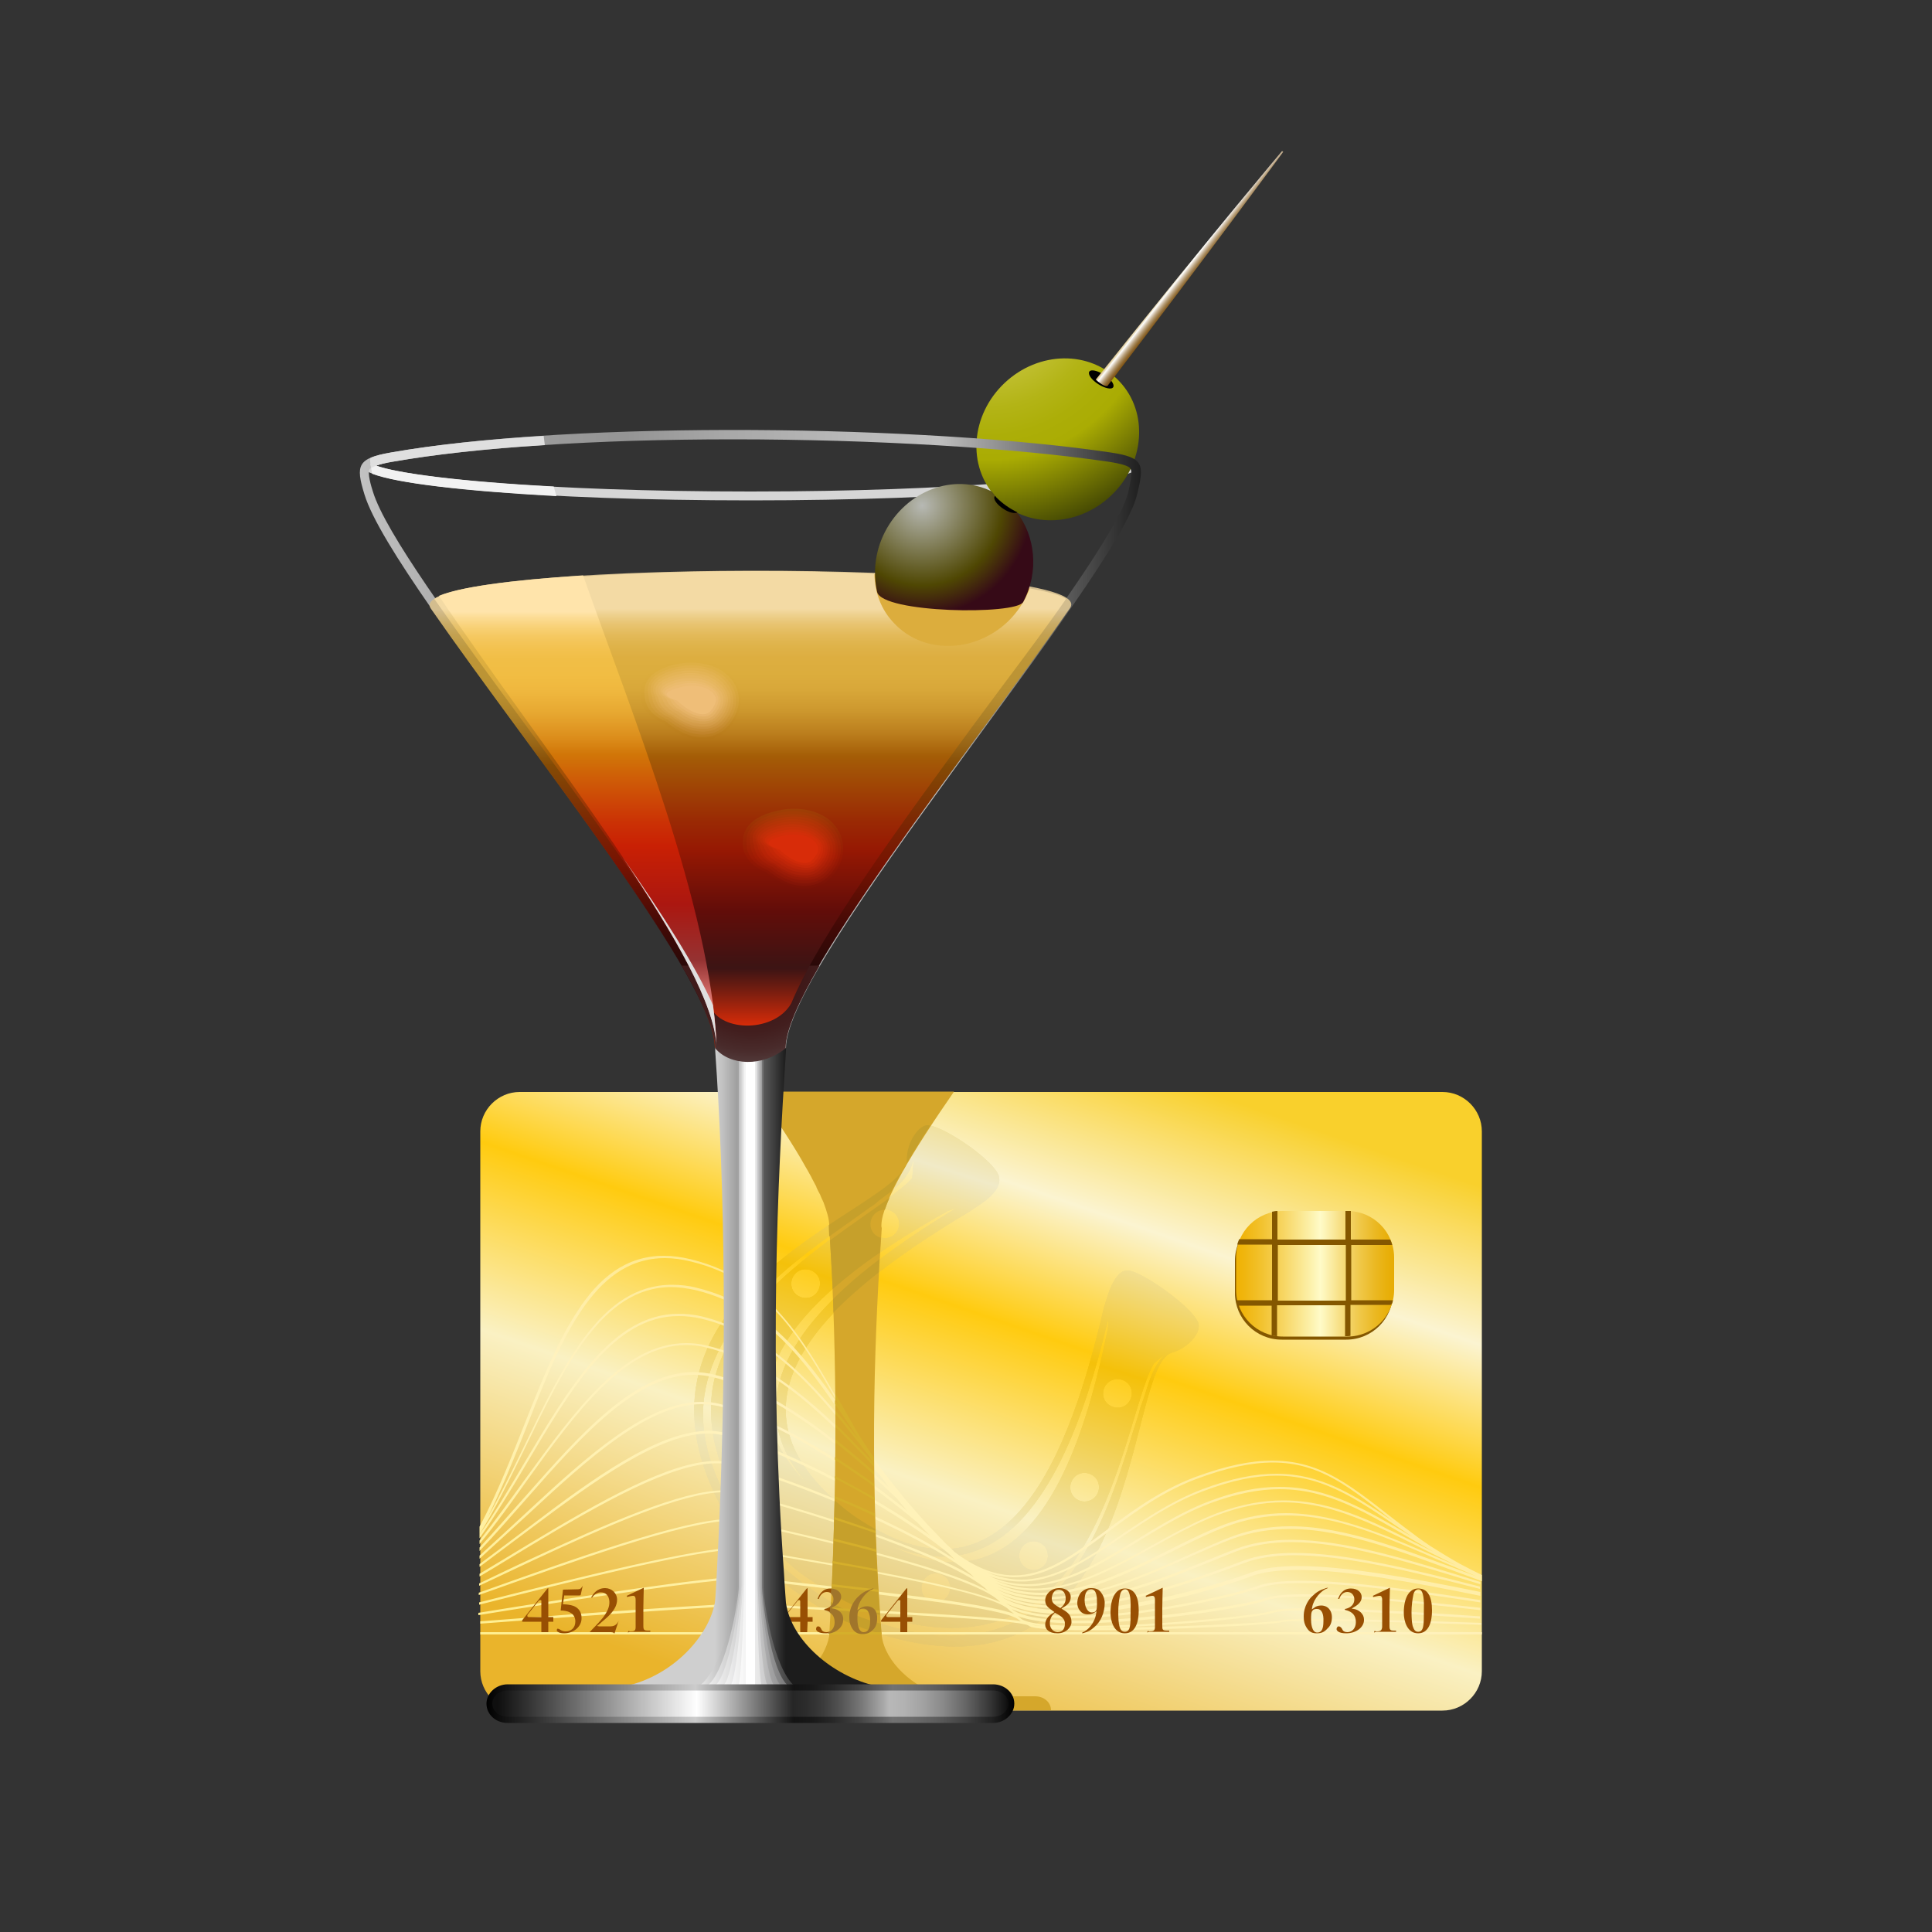 <?xml version="1.0" encoding="utf-8"?>
<!-- Generator: Adobe Illustrator 24.0.1, SVG Export Plug-In . SVG Version: 6.00 Build 0)  -->
<svg version="1.1" id="Layer_1" xmlns="http://www.w3.org/2000/svg" xmlns:xlink="http://www.w3.org/1999/xlink" x="0px" y="0px"
	 viewBox="0 0 500 500" style="enable-background:new 0 0 500 500;" xml:space="preserve">
<rect x="0" y="0" width="500" height="500" fill="#333333" stroke="none"/>
<style type="text/css">
	.st0{fill:url(#SVGID_1_);}
	.st1{fill:#845700;}
	.st2{fill:url(#SVGID_2_);}
	.st3{fill:url(#SVGID_3_);}
	.st4{fill:url(#SVGID_4_);}
	.st5{fill:url(#SVGID_5_);}
	.st6{fill:url(#SVGID_6_);}
	.st7{fill:#984F03;}
	.st8{fill-rule:evenodd;clip-rule:evenodd;fill:#D5A72B;}
	.st9{fill-rule:evenodd;clip-rule:evenodd;fill:#C6A02B;}
	.st10{fill-rule:evenodd;clip-rule:evenodd;fill:#D5AF2B;}
	.st11{fill-rule:evenodd;clip-rule:evenodd;fill:#A0752B;}
	.st12{fill:url(#SVGID_7_);}
	.st13{fill:#D6D6D6;}
	.st14{fill-rule:evenodd;clip-rule:evenodd;fill:url(#SVGID_8_);}
	.st15{fill-rule:evenodd;clip-rule:evenodd;}
	.st16{fill-rule:evenodd;clip-rule:evenodd;fill:url(#SVGID_9_);}
	.st17{fill:url(#SVGID_10_);}
	.st18{fill:url(#SVGID_11_);}
	.st19{fill:url(#SVGID_12_);}
	.st20{fill:url(#SVGID_13_);}
	.st21{fill:url(#SVGID_14_);}
	.st22{fill:url(#SVGID_15_);}
	.st23{fill:#FFFFFF;}
	.st24{fill:url(#SVGID_16_);}
	.st25{fill:url(#SVGID_17_);}
	.st26{fill:url(#SVGID_18_);}
	.st27{fill:url(#SVGID_19_);}
	.st28{fill-rule:evenodd;clip-rule:evenodd;fill:url(#SVGID_20_);}
	.st29{fill-rule:evenodd;clip-rule:evenodd;fill:url(#SVGID_21_);}
	.st30{fill-rule:evenodd;clip-rule:evenodd;fill:url(#SVGID_22_);}
	.st31{fill-rule:evenodd;clip-rule:evenodd;fill:url(#SVGID_23_);}
	.st32{fill-rule:evenodd;clip-rule:evenodd;fill:url(#SVGID_24_);}
	.st33{fill-rule:evenodd;clip-rule:evenodd;fill:url(#SVGID_25_);}
	.st34{fill-rule:evenodd;clip-rule:evenodd;fill:url(#SVGID_26_);}
	.st35{fill-rule:evenodd;clip-rule:evenodd;fill:url(#SVGID_27_);}
	.st36{fill-rule:evenodd;clip-rule:evenodd;fill:url(#SVGID_28_);}
	.st37{fill-rule:evenodd;clip-rule:evenodd;fill:url(#SVGID_29_);}
	.st38{fill-rule:evenodd;clip-rule:evenodd;fill:#D82C09;}
	.st39{fill-rule:evenodd;clip-rule:evenodd;fill:url(#SVGID_30_);}
	.st40{fill-rule:evenodd;clip-rule:evenodd;fill:url(#SVGID_31_);}
	.st41{fill-rule:evenodd;clip-rule:evenodd;fill:url(#SVGID_32_);}
	.st42{fill-rule:evenodd;clip-rule:evenodd;fill:url(#SVGID_33_);}
	.st43{fill-rule:evenodd;clip-rule:evenodd;fill:url(#SVGID_34_);}
	.st44{fill-rule:evenodd;clip-rule:evenodd;fill:url(#SVGID_35_);}
	.st45{fill-rule:evenodd;clip-rule:evenodd;fill:url(#SVGID_36_);}
	.st46{fill-rule:evenodd;clip-rule:evenodd;fill:url(#SVGID_37_);}
	.st47{fill-rule:evenodd;clip-rule:evenodd;fill:url(#SVGID_38_);}
	.st48{fill-rule:evenodd;clip-rule:evenodd;fill:url(#SVGID_39_);}
	.st49{fill-rule:evenodd;clip-rule:evenodd;fill:#EFBE78;}
	.st50{fill:url(#SVGID_40_);}
	.st51{fill:url(#SVGID_41_);}
	.st52{fill:url(#SVGID_42_);}
	.st53{fill:#F2F2F2;}
	.st54{fill:#DFDFDF;}
	.st55{fill-rule:evenodd;clip-rule:evenodd;fill:#DCAD3D;}
	.st56{fill-rule:evenodd;clip-rule:evenodd;fill:url(#SVGID_43_);}
</style>
<g>
	<g>
		<linearGradient id="SVGID_1_" gradientUnits="userSpaceOnUse" x1="284.897" y1="273.032" x2="224.148" y2="448.712">
			<stop  offset="0" style="stop-color:#F9D02C"/>
			<stop  offset="0.209" style="stop-color:#FBF4D1"/>
			<stop  offset="0.396" style="stop-color:#FFCB0F"/>
			<stop  offset="0.643" style="stop-color:#FAF1C3"/>
			<stop  offset="1" style="stop-color:#EAB42B"/>
		</linearGradient>
		<path class="st0" d="M383.5,432.5c0,5.6-4.6,10.2-10.2,10.2H134.5c-5.6,0-10.2-4.6-10.2-10.2V292.8c0-5.6,4.6-10.2,10.2-10.2
			h238.8c5.6,0,10.2,4.6,10.2,10.2V432.5z"/>
		<path class="st1" d="M360.5,334.6c0,6.7-5.4,12.1-12.1,12.1h-16.7c-6.7,0-12.1-5.4-12.1-12.1v-8.3c0-6.7,5.4-12.1,12.1-12.1h16.7
			c6.7,0,12.1,5.4,12.1,12.1V334.6z"/>
		
			<linearGradient id="SVGID_2_" gradientUnits="userSpaceOnUse" x1="319.857" y1="329.64" x2="360.845" y2="329.64" gradientTransform="matrix(1 0 0 1 5.000000e-04 0)">
			<stop  offset="0" style="stop-color:#EFB203"/>
			<stop  offset="5.709774e-02" style="stop-color:#F0B60F"/>
			<stop  offset="0.16" style="stop-color:#F2C22E"/>
			<stop  offset="0.296" style="stop-color:#F7D561"/>
			<stop  offset="0.46" style="stop-color:#FCEFA6"/>
			<stop  offset="0.533" style="stop-color:#FFFBC8"/>
			<stop  offset="0.66" style="stop-color:#F7DF83"/>
			<stop  offset="0.775" style="stop-color:#F0C94C"/>
			<stop  offset="0.874" style="stop-color:#EBB924"/>
			<stop  offset="0.952" style="stop-color:#E8B00C"/>
			<stop  offset="1" style="stop-color:#E7AC03"/>
		</linearGradient>
		<path class="st2" d="M360.8,333.8c0,6.7-5.4,12.1-12.1,12.1H332c-6.7,0-12.1-5.4-12.1-12.1v-8.3c0-6.7,5.4-12.1,12.1-12.1h16.7
			c6.7,0,12.1,5.4,12.1,12.1V333.8z"/>
		<path class="st1" d="M360.5,336.5h-8h-2.8v-2.8V325v-2.8h2.8h7.8c-0.1-0.5-0.3-1-0.5-1.4h-7.4h-2.8v-2.8v-4.6c-0.3,0-0.7,0-1,0
			h-0.4v4.6v2.8h-2.8h-12h-2.8v-2.8v-4.6c-0.5,0-1,0.1-1.4,0.2v4.3v2.8h-2.8h-5.7c-0.2,0.5-0.4,0.9-0.5,1.4h6.2h2.8v2.8v8.8v2.8
			h-2.8h-6.4c0.1,0.5,0.3,1,0.4,1.4h5.9h2.8v2.8v4.9c0.5,0.1,0.9,0.2,1.4,0.2v-5.2v-2.8h2.8h12h2.8v2.8v5.2h0.4c0.3,0,0.7,0,1-0.1
			v-5.2v-2.8h2.8h7.6C360.3,337.5,360.4,337,360.5,336.5z M348.3,325v8.8v2.8h-2.8h-12h-2.8v-2.8V325v-2.8h2.8h12h2.8V325z"/>
		<linearGradient id="SVGID_3_" gradientUnits="userSpaceOnUse" x1="271.496" y1="269.067" x2="212.389" y2="452.137">
			<stop  offset="0" style="stop-color:#EFC622"/>
			<stop  offset="0.209" style="stop-color:#F1EAC7"/>
			<stop  offset="0.396" style="stop-color:#F4C10A"/>
			<stop  offset="0.643" style="stop-color:#F0E7B9"/>
			<stop  offset="1" style="stop-color:#E0AA21"/>
		</linearGradient>
		<path class="st3" d="M193.2,400.5c4.4,6.1,18.8,16.5,27,19.7c76.9,30.4,70.1-66.1,83-70.1c4.5-1.3,8-5.5,6.8-8
			c-2.1-4.4-14.5-13-18-13.3c-3.8-0.3-5.6,7.5-6.3,9.6c-8.5,36.3-24.5,82.4-65.3,53.4c-40.1-30.1-1.1-59.4,30.9-78.5
			c1.7-1.3,8.3-4.7,7.2-8.9c-1-3.8-13.3-12.4-18.1-13.2c-2.3-0.4-5.7,4.3-5.6,8.9C234.9,313.6,146.7,335.1,193.2,400.5z
			 M291.4,357.6c1.7,1.2,2,3.5,0.8,5.2c-1.2,1.7-3.5,2-5.2,0.8c-1.7-1.2-2-3.5-0.8-5.2C287.4,356.8,289.7,356.4,291.4,357.6z
			 M278.5,387.9c-1.7-1.2-2-3.5-0.8-5.2c1.2-1.7,3.5-2,5.2-0.8c1.7,1.2,2,3.5,0.8,5.2C282.5,388.7,280.2,389.1,278.5,387.9z
			 M270.5,404.8c-1.2,1.7-3.5,2-5.2,0.8c-1.7-1.2-2-3.5-0.8-5.2c1.2-1.7,3.5-2,5.2-0.8C271.3,400.8,271.7,403.1,270.5,404.8z
			 M252.9,401.2c18.5-7,28-35.6,33.5-58.2l0.4-1.6c0,0.3,0,2-0.1,2.6c-4.6,22.2-13,52.4-32,59c-7.2,2.5-15.5,1.4-24.6-3.2
			C238.4,403.3,246.1,403.8,252.9,401.2z M245.2,413.1c-1.2,1.7-3.5,2-5.2,0.8c-1.7-1.2-2-3.5-0.8-5.2c1.2-1.7,3.5-2,5.2-0.8
			C246.1,409.1,246.4,411.4,245.2,413.1z M245.1,313.5c0.4-0.2,2.4-0.9,2.7-1l-1.7,1c-19.9,12.2-44.2,29.9-45.3,49.7
			c-0.4,7.3,2.4,14.4,8.4,21.2c-7.2-7.3-10.7-14.8-10.5-22.4C199.1,341.8,225.3,324.6,245.1,313.5z M198.5,378.9
			c-1.2,1.7-3.5,2-5.2,0.8c-1.7-1.2-2-3.5-0.8-5.2c1.2-1.7,3.5-2,5.2-0.8C199.3,374.9,199.7,377.3,198.5,378.9z M232,318.9
			c-1.2,1.7-3.5,2-5.2,0.8c-1.7-1.2-2-3.5-0.8-5.2c1.2-1.7,3.5-2,5.2-0.8C232.8,314.9,233.2,317.2,232,318.9z M197.9,347.1
			c1.7,1.2,2,3.5,0.8,5.2c-1.2,1.7-3.5,2-5.2,0.8c-1.7-1.2-2-3.5-0.8-5.2C193.9,346.3,196.2,345.9,197.9,347.1z M205.5,330
			c1.2-1.7,3.5-2,5.2-0.8c1.7,1.2,2,3.5,0.8,5.2c-1.2,1.7-3.5,2-5.2,0.8C204.6,334,204.3,331.6,205.5,330z M236.1,304.9
			c-7.9,9-50,28.7-52,57.2c-0.8,11.2,3.4,23.4,13.9,36.4c1.7,2.1,4.8,5.1,8.4,8c0.3,0.2,0.5,0.4,0.8,0.6c5.4,3.9,11.4,7.5,15.1,9
			c15.5,6.2,28.3,6.6,38.6,2.5c26.2-10.2,31.6-55.6,37.7-65.7l3.5-3c-4,3.6-5,8.9-6.3,12.6c-0.6,1.5-1,2.9-0.9,2.8
			c-0.5,1.6-1,3.2-1.6,5c-5.3,17.3-12.7,40.9-31,49.6c-10.5,5-23.7,4.5-39.2-1.4c-1.1-0.4-2.5-1.1-4-1.9c-3-1.3-6.8-3.6-10.8-6.5
			c-5.3-3.9-10.5-8.6-13-11.7c-10.3-13.1-14.7-25.6-13-37.3c3-20.5,23.5-35.1,38.6-45.7c1.5-1.1,3-2.1,4.3-3.1
			c0,0.1,1.2-0.7,2.4-1.8c3.2-2.4,7.9-5.1,8.9-11L236.1,304.9z"/>
		<linearGradient id="SVGID_4_" gradientUnits="userSpaceOnUse" x1="271.496" y1="269.067" x2="212.389" y2="452.137">
			<stop  offset="0" style="stop-color:#EFC622"/>
			<stop  offset="0.209" style="stop-color:#F1EAC7"/>
			<stop  offset="0.396" style="stop-color:#F4C10A"/>
			<stop  offset="0.643" style="stop-color:#F0E7B9"/>
			<stop  offset="1" style="stop-color:#E0AA21"/>
		</linearGradient>
		<path class="st4" d="M193.2,400.5c4.4,6.1,18.8,16.5,27,19.7c76.9,30.4,70.1-66.1,83-70.1c4.5-1.3,8-5.5,6.8-8
			c-2.1-4.4-14.5-13-18-13.3c-3.8-0.3-5.6,7.5-6.3,9.6c-8.5,36.3-24.5,82.4-65.3,53.4c-40.1-30.1-1.1-59.4,30.9-78.5
			c1.7-1.3,8.3-4.7,7.2-8.9c-1-3.8-13.3-12.4-18.1-13.2c-2.3-0.4-5.7,4.3-5.6,8.9C234.9,313.6,146.7,335.1,193.2,400.5z
			 M291.4,357.6c1.7,1.2,2,3.5,0.8,5.2c-1.2,1.7-3.5,2-5.2,0.8c-1.7-1.2-2-3.5-0.8-5.2C287.4,356.8,289.7,356.4,291.4,357.6z
			 M278.5,387.9c-1.7-1.2-2-3.5-0.8-5.2c1.2-1.7,3.5-2,5.2-0.8c1.7,1.2,2,3.5,0.8,5.2C282.5,388.7,280.2,389.1,278.5,387.9z
			 M270.5,404.8c-1.2,1.7-3.5,2-5.2,0.8c-1.7-1.2-2-3.5-0.8-5.2c1.2-1.7,3.5-2,5.2-0.8C271.3,400.8,271.7,403.1,270.5,404.8z
			 M252.9,401.2c18.5-7,28-35.6,33.5-58.2l0.4-1.6c0,0.3,0,2-0.1,2.6c-4.6,22.2-13,52.4-32,59c-7.2,2.5-15.5,1.4-24.6-3.2
			C238.4,403.3,246.1,403.8,252.9,401.2z M245.2,413.1c-1.2,1.7-3.5,2-5.2,0.8c-1.7-1.2-2-3.5-0.8-5.2c1.2-1.7,3.5-2,5.2-0.8
			C246.1,409.1,246.4,411.4,245.2,413.1z M245.1,313.5c0.4-0.2,2.4-0.9,2.7-1l-1.7,1c-19.9,12.2-44.2,29.9-45.3,49.7
			c-0.4,7.3,2.4,14.4,8.4,21.2c-7.2-7.3-10.7-14.8-10.5-22.4C199.1,341.8,225.3,324.6,245.1,313.5z M198.5,378.9
			c-1.2,1.7-3.5,2-5.2,0.8c-1.7-1.2-2-3.5-0.8-5.2c1.2-1.7,3.5-2,5.2-0.8C199.3,374.9,199.7,377.3,198.5,378.9z M232,318.9
			c-1.2,1.7-3.5,2-5.2,0.8c-1.7-1.2-2-3.5-0.8-5.2c1.2-1.7,3.5-2,5.2-0.8C232.8,314.9,233.2,317.2,232,318.9z M197.9,347.1
			c1.7,1.2,2,3.5,0.8,5.2c-1.2,1.7-3.5,2-5.2,0.8c-1.7-1.2-2-3.5-0.8-5.2C193.9,346.3,196.2,345.9,197.9,347.1z M205.5,330
			c1.2-1.7,3.5-2,5.2-0.8c1.7,1.2,2,3.5,0.8,5.2c-1.2,1.7-3.5,2-5.2,0.8C204.6,334,204.3,331.6,205.5,330z M236.1,304.9
			c-7.9,9-50,28.7-52,57.2c-0.8,11.2,3.4,23.4,13.9,36.4c1.7,2.1,4.8,5.1,8.4,8c0.3,0.2,0.5,0.4,0.8,0.6c5.4,3.9,11.4,7.5,15.1,9
			c15.5,6.2,28.3,6.6,38.6,2.5c26.2-10.2,31.6-55.6,37.7-65.7l3.5-3c-4,3.6-5,8.9-6.3,12.6c-0.6,1.5-1,2.9-0.9,2.8
			c-0.5,1.6-1,3.2-1.6,5c-5.3,17.3-12.7,40.9-31,49.6c-10.5,5-23.7,4.5-39.2-1.4c-1.1-0.4-2.5-1.1-4-1.9c-3-1.3-6.8-3.6-10.8-6.5
			c-5.3-3.9-10.5-8.6-13-11.7c-10.3-13.1-14.7-25.6-13-37.3c3-20.5,23.5-35.1,38.6-45.7c1.5-1.1,3-2.1,4.3-3.1
			c0,0.1,1.2-0.7,2.4-1.8c3.2-2.4,7.9-5.1,8.9-11L236.1,304.9z"/>
		<linearGradient id="SVGID_5_" gradientUnits="userSpaceOnUse" x1="271.496" y1="269.067" x2="212.389" y2="452.137">
			<stop  offset="0" style="stop-color:#EFC622"/>
			<stop  offset="0.209" style="stop-color:#F1EAC7"/>
			<stop  offset="0.396" style="stop-color:#F4C10A"/>
			<stop  offset="0.643" style="stop-color:#F0E7B9"/>
			<stop  offset="1" style="stop-color:#E0AA21"/>
		</linearGradient>
		<path class="st5" d="M193.2,400.5c4.4,6.1,18.8,16.5,27,19.7c76.9,30.4,70.1-66.1,83-70.1c4.5-1.3,8-5.5,6.8-8
			c-2.1-4.4-14.5-13-18-13.3c-3.8-0.3-5.6,7.5-6.3,9.6c-8.5,36.3-24.5,82.4-65.3,53.4c-40.1-30.1-1.1-59.4,30.9-78.5
			c1.7-1.3,8.3-4.7,7.2-8.9c-1-3.8-13.3-12.4-18.1-13.2c-2.3-0.4-5.7,4.3-5.6,8.9C234.9,313.6,146.7,335.1,193.2,400.5z
			 M291.4,357.6c1.7,1.2,2,3.5,0.8,5.2c-1.2,1.7-3.5,2-5.2,0.8c-1.7-1.2-2-3.5-0.8-5.2C287.4,356.8,289.7,356.4,291.4,357.6z
			 M278.5,387.9c-1.7-1.2-2-3.5-0.8-5.2c1.2-1.7,3.5-2,5.2-0.8c1.7,1.2,2,3.5,0.8,5.2C282.5,388.7,280.2,389.1,278.5,387.9z
			 M270.5,404.8c-1.2,1.7-3.5,2-5.2,0.8c-1.7-1.2-2-3.5-0.8-5.2c1.2-1.7,3.5-2,5.2-0.8C271.3,400.8,271.7,403.1,270.5,404.8z
			 M252.9,401.2c18.5-7,28-35.6,33.5-58.2l0.4-1.6c0,0.3,0,2-0.1,2.6c-4.6,22.2-13,52.4-32,59c-7.2,2.5-15.5,1.4-24.6-3.2
			C238.4,403.3,246.1,403.8,252.9,401.2z M245.2,413.1c-1.2,1.7-3.5,2-5.2,0.8c-1.7-1.2-2-3.5-0.8-5.2c1.2-1.7,3.5-2,5.2-0.8
			C246.1,409.1,246.4,411.4,245.2,413.1z M245.1,313.5c0.4-0.2,2.4-0.9,2.7-1l-1.7,1c-19.9,12.2-44.2,29.9-45.3,49.7
			c-0.4,7.3,2.4,14.4,8.4,21.2c-7.2-7.3-10.7-14.8-10.5-22.4C199.1,341.8,225.3,324.6,245.1,313.5z M198.5,378.9
			c-1.2,1.7-3.5,2-5.2,0.8c-1.7-1.2-2-3.5-0.8-5.2c1.2-1.7,3.5-2,5.2-0.8C199.3,374.9,199.7,377.3,198.5,378.9z M232,318.9
			c-1.2,1.7-3.5,2-5.2,0.8c-1.7-1.2-2-3.5-0.8-5.2c1.2-1.7,3.5-2,5.2-0.8C232.8,314.9,233.2,317.2,232,318.9z M197.9,347.1
			c1.7,1.2,2,3.5,0.8,5.2c-1.2,1.7-3.5,2-5.2,0.8c-1.7-1.2-2-3.5-0.8-5.2C193.9,346.3,196.2,345.9,197.9,347.1z M205.5,330
			c1.2-1.7,3.5-2,5.2-0.8c1.7,1.2,2,3.5,0.8,5.2c-1.2,1.7-3.5,2-5.2,0.8C204.6,334,204.3,331.6,205.5,330z M236.1,304.9
			c-7.9,9-50,28.7-52,57.2c-0.8,11.2,3.4,23.4,13.9,36.4c1.7,2.1,4.8,5.1,8.4,8c0.3,0.2,0.5,0.4,0.8,0.6c5.4,3.9,11.4,7.5,15.1,9
			c15.5,6.2,28.3,6.6,38.6,2.5c26.2-10.2,31.6-55.6,37.7-65.7l3.5-3c-4,3.6-5,8.9-6.3,12.6c-0.6,1.5-1,2.9-0.9,2.8
			c-0.5,1.6-1,3.2-1.6,5c-5.3,17.3-12.7,40.9-31,49.6c-10.5,5-23.7,4.5-39.2-1.4c-1.1-0.4-2.5-1.1-4-1.9c-3-1.3-6.8-3.6-10.8-6.5
			c-5.3-3.9-10.5-8.6-13-11.7c-10.3-13.1-14.7-25.6-13-37.3c3-20.5,23.5-35.1,38.6-45.7c1.5-1.1,3-2.1,4.3-3.1
			c0,0.1,1.2-0.7,2.4-1.8c3.2-2.4,7.9-5.1,8.9-11L236.1,304.9z"/>
		<linearGradient id="SVGID_6_" gradientUnits="userSpaceOnUse" x1="299.5" y1="268.65" x2="237.93" y2="458.286">
			<stop  offset="5.494510e-03" style="stop-color:#FFEF81"/>
			<stop  offset="0.203" style="stop-color:#FFF3BB"/>
			<stop  offset="0.396" style="stop-color:#FFE578"/>
			<stop  offset="0.637" style="stop-color:#FFF2BF"/>
			<stop  offset="1" style="stop-color:#FFEF90"/>
		</linearGradient>
		<path class="st6" d="M124.3,423h259.2v-0.6H124.3V423z M318.8,398.3c4.9-1.8,9.9-2.6,15-2.6c14.8,0,30.8,6.6,49.7,13.5v-1.6
			c-1.9-0.9-3.8-1.9-5.7-2.9c-2.7-1.5-5.1-3-7.5-4.5c-1.6-1.1-3.1-2.1-4.5-3.2c-13.6-10-21.8-19-36.5-19c-5.6,0-12,1.3-20.1,4.3
			c-20.3,7.7-31.8,25.4-46.7,25.4c-4.6,0-9.7-1.7-15.4-6c-0.7-0.7-1.5-1.5-2.3-2.2c-1.6-1.7-3.3-3.4-5-5.2c-1.9-2.1-3.8-4.3-5.7-6.5
			c-2.1-2.6-4.1-5.1-6.1-7.7c-2-2.9-4-5.8-5.9-8.6c-11.9-20.1-20-39.9-43.3-45.6c-2.5-0.6-4.8-0.9-7-0.9c-9.8,0-16.8,5.7-22.4,14.4
			c-9.6,14.6-15.6,37.6-25.3,55.7v2c4.2-6.8,7.8-14.3,11.4-21.6c10.5-21.7,20.3-42.4,38.2-42.4c2,0,4.1,0.3,6.4,0.8
			c19.7,4.8,30.1,20.8,41.5,38c0.1,0.2,0.3,0.4,0.4,0.6c-11.4-14.5-23.2-27.6-40.3-31.8c-2.1-0.5-4.1-0.7-6-0.7
			c-17.4,0-28.5,19.3-40.3,39.1c-3.6,6.1-7.3,12.3-11.3,18v1c4.1-5.9,8-12.3,11.8-18.7c11.8-19.9,22.9-38.9,39.8-38.8
			c1.9,0,3.8,0.2,5.9,0.7c18.4,4.4,30.7,19.5,43.1,35.6c0.4,0.7,0.8,1.3,1.3,2c-12.8-13.9-26.6-26.7-42.8-30.6
			c-1.9-0.5-3.8-0.7-5.6-0.7c-16.3,0-28.8,17.5-41.9,35.5c-3.8,5.3-7.7,10.6-11.6,15.6v0.9c4.2-5.1,8.2-10.7,12.1-16.2
			c13-18.1,25.6-35.3,41.4-35.3c1.8,0,3.6,0.2,5.4,0.7c17.1,4.1,31.6,18.4,45.1,33.4c0.6,0.9,1.3,1.8,1.9,2.7
			c-14-13.1-30.2-25.5-45.4-29.2c-1.7-0.4-3.4-0.6-5.1-0.6c-15.1,0-29.1,15.8-43.4,32c-4,4.5-8,9.1-12,13.4v0.9
			c4.2-4.4,8.3-9.2,12.4-13.8c14.3-16.3,28.3-31.8,43-31.8c1.6,0,3.3,0.2,5,0.6c16,3.9,33.2,17.5,47.7,31.5c0.8,1,1.7,2.1,2.6,3.1
			c-15.1-12.3-34.5-24.3-48.7-27.7c-1.5-0.4-3.1-0.5-4.6-0.5c-14,0-29.5,14-45,28.4c-4.1,3.8-8.3,7.7-12.4,11.4v0.8
			c4.2-3.8,8.5-7.8,12.8-11.7c15.5-14.4,30.9-28.3,44.6-28.3c1.5,0,3,0.2,4.5,0.5c15,3.6,35.9,17,51.4,30.1c1.1,1.2,2.2,2.3,3.3,3.4
			c-16-11.5-39.8-23.3-53.1-26.6c-1.3-0.3-2.7-0.5-4.2-0.5c-12.9,0-29.8,12.2-46.5,24.9c-4.3,3.2-8.6,6.5-12.8,9.6v0.7
			c4.3-3.2,8.7-6.5,13.1-9.8c16.8-12.6,33.6-24.8,46.2-24.7c1.4,0,2.8,0.2,4,0.5c14.6,3.5,42.2,17.6,57.7,30.2
			c0.4,0.4,0.8,0.7,1.2,1.1c0.3,0.3,0.6,0.6,0.9,0.9c-15.8-10.7-45.9-22.2-58.2-25.2c-1.2-0.3-2.4-0.4-3.7-0.4
			c-11.8,0-30.1,10.5-48.1,21.3c-4.4,2.7-8.8,5.3-13.1,7.9v0.7c4.4-2.6,8.9-5.4,13.4-8.1c18-10.8,36.3-21.2,47.8-21.2
			c1.3,0,2.5,0.1,3.6,0.4c13.4,3.2,48.2,16.9,62.1,28.1c0.3,0.3,0.7,0.6,1,0.9c0,0,0.1,0.1,0.1,0.1c-6.4-4-16.7-8.1-27.3-11.8
			c-13.9-4.9-28.2-8.9-34.3-10.4c-1-0.2-2.1-0.3-3.3-0.3c-10.7,0-30.4,8.7-49.7,17.7c-4.6,2.1-9.1,4.3-13.5,6.4v0.6
			c4.5-2.1,9.1-4.3,13.8-6.5c19.3-9,39-17.7,49.4-17.7c1.2,0,2.2,0.1,3.1,0.3c6.1,1.5,20.4,5.5,34.2,10.4
			c12.5,4.4,24.7,9.5,30.2,13.9c0.3,0.3,0.7,0.6,1,0.9c-6.1-3.4-17.6-6.9-29.4-10c-14.7-3.9-29.6-7.1-34.5-8.3
			c-0.8-0.2-1.7-0.3-2.8-0.3c-11.8,0-41,10.5-65.1,19.1v0.6c24.2-8.6,53.5-19.2,65.1-19.2c1,0,1.9,0.1,2.7,0.3
			c4.9,1.2,19.8,4.4,34.5,8.3c14.6,3.9,29,8.5,32.5,12.3c0.1,0.1,0.2,0.2,0.3,0.2c-2.2-1-5.5-2.1-9.5-3.1
			c-18.2-4.8-50.7-9.5-56.2-10.9c-0.6-0.1-1.4-0.2-2.3-0.2c-10.3,0-41.7,7.8-67,14.2v0.6c25.3-6.4,56.8-14.3,67-14.3
			c0.9,0,1.7,0.1,2.2,0.2c3.7,0.9,19.3,3.3,34.7,6.2c7.7,1.5,15.3,3,21.4,4.6c6.1,1.6,10.5,3.2,11.8,4.6c0.4,0.4,0.9,0.7,1.4,1.1
			c-0.7-0.3-1.5-0.5-2.6-0.8c-14.1-3.7-61-7.8-65.2-8.8c-0.4-0.1-1-0.1-1.9-0.1c-8.9,0-42.5,5.1-69,9.4v0.6
			c26.5-4.3,60.1-9.4,69-9.4c0.8,0,1.4,0,1.7,0.1c2.5,0.6,18.8,2.2,35,4.2c8.1,1,16.1,2,22.4,3.1c3.1,0.5,5.8,1.1,7.8,1.6
			c2,0.5,3.3,1.1,3.7,1.4c0.9,0.9,3,1.5,6,1.8c3,0.4,6.9,0.5,11.2,0.5c18.5,0,45.6-2.7,48.8-3.9c1.1-0.4,4.4-0.7,9.1-0.6
			c10.3,0,27.3,0.9,44.5,2.1v-0.6c-17.2-1.2-34.2-2.1-44.5-2.1c-4.7,0-8,0.2-9.3,0.7c-3,1.1-30.2,3.9-48.6,3.9
			c-4.3,0-8.2-0.2-11.1-0.5c-2.9-0.3-5-0.9-5.6-1.7c-0.1-0.1-0.3-0.2-0.5-0.4c3.4,1.4,8.9,1.9,15.6,1.9c18.2,0,43.9-4.1,48.6-5.9
			c1.8-0.7,5.3-1,10.1-1c10.9,0,28,1.5,45.4,3.5v-0.6c-17.3-1.9-34.5-3.5-45.4-3.5c-4.8,0-8.4,0.3-10.3,1
			c-4.6,1.7-30.3,5.8-48.4,5.8c-8.1,0-14.7-0.9-17.2-3c3.7,1.7,9.2,2.4,15.5,2.4c17.9,0,42.2-5.5,48.5-7.8c2.4-0.9,6.2-1.3,11.1-1.3
			c11.6,0,28.8,2.3,46.2,5v-0.6c-17.5-2.7-34.7-5-46.2-5c-4.9,0-8.8,0.4-11.3,1.3c-6.2,2.3-30.4,7.8-48.3,7.8c-7.3,0-13.6-1-17-3.3
			c4,2,9.4,2.8,15.3,2.8c17.6,0,40.5-6.8,48.3-9.8c3-1.1,7.1-1.6,12.1-1.6c12.3,0,29.4,3.1,47.1,6.7V412
			c-17.6-3.6-34.8-6.7-47.1-6.7c-4.9,0-9.1,0.5-12.3,1.7c-7.7,2.9-30.6,9.7-48.1,9.7c-6.6,0-12.4-1-16.4-3.4
			c4.2,2.1,9.2,2.9,14.7,2.9c17.4,0,38.8-8.2,48.1-11.7c3.7-1.4,8.1-2,13-2c13,0,30,4.1,48,8.7v-0.6c-17.9-4.6-34.9-8.7-48-8.7
			c-5,0-9.5,0.6-13.2,2c-9.3,3.5-30.7,11.7-47.9,11.7c-5.9,0-11.2-1-15.4-3.3c4.1,2,8.8,2.8,13.8,2.8c17.1,0,37.1-9.6,47.9-13.7
			c4.3-1.6,9-2.3,14-2.3c13.9,0,30.5,5.2,48.9,10.9v-0.6c-18.3-5.7-34.9-10.9-48.9-10.9c-5.1,0-9.9,0.7-14.2,2.3
			c-10.9,4.1-30.9,13.7-47.7,13.6c-5.2,0-10.1-0.9-14.3-3.1c4,1.8,8.2,2.6,12.6,2.6C287.8,413.9,306.4,402.9,318.8,398.3z
			 M180.4,333.3c-2.3-0.6-4.4-0.8-6.5-0.8c-18.5,0-28.2,21-38.7,42.7c-2.9,5.9-5.8,11.9-9,17.5c3.4-6.8,6.3-14,9.2-21.2
			c4.6-11.7,9-23.2,14.7-31.8c5.6-8.5,12.4-14.1,22-14.1c2.1,0,4.4,0.3,6.8,0.9c20.2,4.9,28.8,20.6,38.7,37.9
			C207.7,350,197.6,337.5,180.4,333.3z M255.4,406.9c2.5,0.9,4.9,1.3,7.2,1.3c15.3,0,26.8-17.8,46.9-25.4c8-3,14.4-4.3,19.9-4.3
			c12.5,0,20.2,6.7,31,15.1c-10.2-6.9-18.6-12.2-30.1-12.2c-5.5,0-11.7,1.2-19.1,4c-18.7,7.1-31.7,23.4-46.9,23.4
			C261.5,408.8,258.5,408.2,255.4,406.9z M264.3,409.3c15.6,0,28.5-16.5,47.1-23.4c7.4-2.8,13.5-4,18.9-4c13.3,0,22.3,7.2,35.2,15.8
			c-12.2-7.1-21.9-12.9-34.4-12.9c-5.4,0-11.3,1.1-18.1,3.7c-17.2,6.5-31.5,21.5-47.1,21.5c-3.2,0-6.5-0.6-9.9-2.1
			C259,408.9,261.7,409.3,264.3,409.3z M266,410.5c15.9,0,30.2-15.1,47.3-21.5c6.8-2.5,12.6-3.6,17.9-3.6c14.1,0,24.7,7.6,39.8,16.2
			c-14.3-7.2-25.7-13.3-38.9-13.3c-5.3,0-10.9,1-17.1,3.3c-15.6,5.9-31.4,19.5-47.2,19.5c-3.6,0-7.1-0.7-10.7-2.3
			C260,410,263,410.5,266,410.5z M267.7,411.6c16.2,0,31.9-13.7,47.4-19.5c6.1-2.3,11.7-3.3,16.9-3.3c14.8,0,27.5,7.9,44.8,16.3
			c-16.5-7.1-29.9-13.4-43.9-13.5c-5.3,0-10.6,0.9-16.2,3c-14,5.3-31.2,17.6-47.4,17.6c-4,0-8-0.8-11.9-2.6
			C260.9,411,264.3,411.6,267.7,411.6z M258,410.5c3.7,1.6,7.5,2.3,11.4,2.3c16.5,0,33.7-12.3,47.6-17.6c5.5-2.1,10.8-3,16-3
			c15.5,0,30.4,7.9,49.7,16c0,0,0,0,0.1,0c-18.5-6.8-34.3-13.2-48.9-13.2c-5.2,0-10.2,0.8-15.2,2.7c-12.5,4.7-31,15.6-47.6,15.6
			C266.5,413.3,262.1,412.5,258,410.5z M331.6,419.4c-0.3,0.1-2.4,0.3-5.6,0.5c-9.5,0.6-29.1,1.4-43.2,1.4c-4.4,0-8.3-0.1-11.1-0.3
			c-1.4-0.1-2.6-0.2-3.5-0.3c-0.8-0.1-1.4-0.3-1.5-0.4c-0.2-0.2-0.6-0.3-1.2-0.5c-4.4-1-21-2-36.9-2.9c-15.8-0.9-30.9-1.6-32-1.9
			c-0.3-0.1-0.7-0.1-1.4-0.1c-7.6,0-43.2,2.5-70.9,4.7v0.6c27.8-2.1,63.4-4.7,70.9-4.7c0.7,0,1.1,0,1.3,0.1
			c1.3,0.3,18.3,1.1,35.2,2.1c8.5,0.5,16.9,1,23.4,1.5c3.2,0.3,5.9,0.5,7.9,0.8c1,0.1,1.8,0.3,2.3,0.4c0.6,0.1,0.9,0.3,0.9,0.3
			c0.3,0.3,0.9,0.4,1.8,0.6c2.7,0.4,8.1,0.6,14.7,0.6c9.4,0,21.2-0.3,30.9-0.8c4.8-0.2,9.1-0.4,12.3-0.7c3.2-0.2,5.2-0.4,5.7-0.6
			c0.5-0.2,3.5-0.3,8.2-0.3c9.7,0,26.5,0.4,43.6,1V420c-17.1-0.6-33.9-1-43.6-1C335.2,419,332.3,419.1,331.6,419.4z"/>
		<path class="st7" d="M159,422.8c-0.2-0.4-0.6-0.4-1.3-0.4h-3.7c-0.3,0-0.6,0-0.9,0l-0.3,0l-0.2,0c0.6-0.7,2.1-2.1,3.4-3.7
			c1.2-1.6,1.8-2.9,1.7-4.3c-0.1-1.4-0.9-2.3-2.2-2.3c-0.9,0-1.7,0.5-2.3,1.4l-0.2-0.1c0.5-0.9,1.5-2.4,3.6-2.4c1.7,0,3.1,1.3,3.1,3
			c0,1.5-0.8,2.9-2.5,4.5c-0.6,0.5-1.1,1-1.5,1.3c-0.3,0.3-0.6,0.5-0.8,0.7l-0.4,0.3l0.5,0.1h3c1.3,0,1.8-0.8,2.1-1.4L159,422.8
			L159,422.8L159,422.8z M367,422.7c-2.9,0-3.7-3.3-3.7-5.3c0-3.9,1.4-6.3,3.7-6.3c2.4,0,3.6,1.9,3.6,5.7
			C370.6,419.5,369.9,422.7,367,422.7L367,422.7z M367.1,411.3c-0.6,0-1.1,0.5-1.3,1.3c-0.3,1.4-0.5,3.1-0.5,4.5
			c0,1.8,0.1,3,0.3,3.7c0.3,0.9,0.6,1.5,1.4,1.5c0.7,0,1.1-0.4,1.3-1.3c0.2-0.9,0.2-2.2,0.2-4.7
			C368.6,412.9,368.1,411.3,367.1,411.3L367.1,411.3z M348.4,422.7c-2,0-2.5-0.7-2.5-1.1c0-0.4,0.3-0.7,0.5-0.7c0.5,0,0.8,0.4,1,0.8
			c0.2,0.5,0.7,0.7,1.3,0.7c1.3,0,2.2-1.1,2.2-2.6c0-1.7-0.9-2.7-2.6-3.1c-0.2,0-0.2-0.1-0.3-0.1l0.1-0.2c1.5-0.3,2.4-1.2,2.4-2.5
			c0-0.9-0.6-1.9-1.8-1.9c-0.9,0-1.7,0.6-2.1,1.8l-0.3,0c0.3-1,1.2-2.7,3.3-2.7c1.9,0,2.8,1.1,2.8,2.2c0,1.1-0.7,1.9-2.1,2.7
			l-0.5,0.3l0.6,0.1c1.3,0.2,2.6,1.3,2.6,2.7C353.1,421.1,351,422.7,348.4,422.7L348.4,422.7z M340.8,422.7c-1.1,0-1.8-0.3-2.4-1.1
			c-0.9-1.2-1-2.3-1-3.3c0-2.7,1.5-4.6,2.2-5.2c1-1,2-1.6,3.3-2c0.3-0.1,0.6-0.2,0.7-0.2c0.1,0.1,0.1,0.1-0.2,0.2
			c-1.4,0.5-3.4,2.6-3.8,4.8l-0.1,0.6l0.6-0.4c0.3-0.3,1-0.6,1.8-0.6c1.9,0,2.8,1.5,2.8,3c0,1.3-0.4,2.3-1.1,2.9
			C342.8,422.3,342.1,422.7,340.8,422.7L340.8,422.7z M340.9,416.4c-0.4,0-0.9,0-1.2,0.4c-0.4,0.4-0.4,1.2-0.4,2.4
			c0,0.6,0.1,3.3,1.6,3.3c1.1,0,1.6-0.9,1.6-2.9C342.6,417.6,342,416.4,340.9,416.4L340.9,416.4z M291.1,422.7
			c-2.9,0-3.7-3.3-3.7-5.3c0-3.9,1.4-6.3,3.7-6.3c2.4,0,3.6,1.9,3.6,5.7C294.7,419.5,294,422.7,291.1,422.7L291.1,422.7z
			 M291.2,411.3c-0.6,0-1.1,0.5-1.3,1.3c-0.3,1.3-0.5,3.1-0.5,4.5c0,1.8,0.1,3,0.3,3.7c0.2,0.9,0.6,1.5,1.4,1.5
			c0.7,0,1.1-0.4,1.3-1.3c0.2-0.9,0.2-2.2,0.2-4.7C292.7,412.9,292.2,411.3,291.2,411.3L291.2,411.3z M280.1,422.7L280.1,422.7
			c-0.1-0.1,0-0.1,0-0.2c1.5-0.6,3.2-2.4,3.6-5l0.1-0.5l-0.5,0.3c-0.1,0.1-0.7,0.5-1.8,0.5c-1.9,0-2.7-1.7-2.7-2.9
			c0-1.3,0.6-2.5,1.2-3c0.7-0.6,1.5-0.9,2.3-0.9c1.3,0,2.1,0.3,2.7,1.2c0.9,1.2,0.9,2.4,0.9,2.6c0,2.5-1,4.9-2.7,6.3
			c-0.9,0.8-1.6,1.2-2.7,1.5C280.4,422.6,280.2,422.7,280.1,422.7L280.1,422.7z M282.4,411.3c-1.1,0-1.7,1-1.7,2.8
			c0,1.8,0.8,3.2,1.8,3.2c0.5,0,0.9-0.1,1.1-0.4c0.3-0.3,0.3-1.2,0.3-2.2C283.9,413.7,283.9,411.3,282.4,411.3L282.4,411.3z
			 M273.7,422.7c-2.4,0-3.2-1.2-3.2-2.2c0-1.2,0.6-2.2,2.1-3.1l0.3-0.2l-0.3-0.2c-1.4-1-2.1-1.5-2.1-2.9c0-1.2,1.2-3.1,3.7-3.1
			c1.8,0,2.9,1.1,2.9,2.2c0,1.3-0.5,2-2.1,2.9l-0.3,0.2l0.3,0.2c1.4,0.8,2.3,1.6,2.3,3.3C277.3,421.1,275.9,422.7,273.7,422.7
			L273.7,422.7z M273,417.4l-0.1,0.1c-0.8,0.6-1.2,1.6-1.2,2.6c0,1.6,1.2,2.3,2,2.3c1.2,0,1.9-0.8,1.9-2.2c0-1.2-0.8-1.9-2.4-2.7
			L273,417.4L273,417.4z M274,411.4c-1.2,0-1.8,1.2-1.8,2.3c0,1,0.5,1.5,2.1,2.4l0.1,0.1l0.1-0.1c0.8-0.6,1.3-1.4,1.3-2.4
			C275.8,412.3,275.1,411.4,274,411.4L274,411.4L274,411.4z M223.3,422.7c-1.1,0-1.8-0.3-2.4-1.1c-0.9-1.2-1-2.3-1-3.3
			c0-2.7,1.5-4.6,2.2-5.2c1-1,2-1.6,3.3-2c0.4-0.1,0.6-0.2,0.7-0.2c0.1,0.1,0.1,0.1-0.2,0.2c-1.4,0.5-3.4,2.6-3.8,4.8l-0.1,0.6
			l0.6-0.4c0.3-0.3,1-0.6,1.8-0.6c1.9,0,2.8,1.5,2.8,3c0,1.3-0.4,2.3-1.1,2.9C225.4,422.3,224.7,422.7,223.3,422.7L223.3,422.7z
			 M223.5,416.4c-0.4,0-0.9,0-1.2,0.4c-0.4,0.4-0.4,1.2-0.4,2.4c0,0.6,0.1,3.3,1.6,3.3c1.1,0,1.6-0.9,1.6-2.9
			C225.2,417.6,224.5,416.4,223.5,416.4L223.5,416.4z M213.7,422.7c-2,0-2.5-0.7-2.5-1.1c0-0.4,0.2-0.7,0.5-0.7
			c0.5,0,0.7,0.4,0.9,0.8c0.2,0.5,0.7,0.7,1.3,0.7c1.3,0,2.2-1.1,2.2-2.6c0-1.7-0.9-2.7-2.6-3.1c-0.2,0-0.2-0.1-0.2-0.1l0.1-0.2
			c1.5-0.3,2.4-1.2,2.4-2.5c0-0.9-0.6-1.9-1.8-1.9c-0.9,0-1.7,0.6-2.1,1.8l-0.3,0c0.3-1,1.2-2.7,3.3-2.7c1.9,0,2.8,1.1,2.8,2.2
			c0,1-0.7,2-2.1,2.7l-0.5,0.3l0.6,0.1c1.3,0.2,2.6,1.3,2.6,2.7C218.4,421.1,216.3,422.7,213.7,422.7L213.7,422.7z M146,422.7
			c-1.2,0-1.9-0.4-1.9-0.8c0-0.2,0.1-0.4,0.2-0.4c0.3,0,0.6,0.2,0.9,0.4c0.3,0.2,0.8,0.3,1.2,0.3c1.3,0,2.5-0.8,2.5-2.6
			c0-1-0.5-1.9-1.4-2.3c-0.7-0.4-1.7-0.5-2.4-0.5l0.6-5.4l3.9-0.1c0.7,0,0.9-0.4,1.2-0.9l-0.5,2.3c-0.1,0.2-0.1,0.2-0.5,0.2h-3.6
			h-0.2l0,0.2l-0.3,1.9l0,0.2h0.3c0.4,0,1.6,0.1,2.4,0.4c0.8,0.3,2.1,1.1,2.1,3.1C150.6,420.9,148.5,422.7,146,422.7L146,422.7z
			 M355.6,422.5l0.1-0.4l0.5,0.1c0.9,0,1.4-0.1,1.5-1.1c0-0.6,0-1.9,0-2.7v-0.5V414c0-0.9-0.4-1-0.6-1c-0.2,0-0.4,0-0.8,0.1
			l-0.9,0.2l-0.1-0.3l4.2-2l0.2-0.1l0,0.4c0,0.8-0.1,2.9-0.1,4.7v0.7c0,0.6,0,2.2,0,3.2l0,0.9c0,1,0.2,1.2,1.1,1.2h0.6l0,0.3l-0.9,0
			c-0.7,0-1.7,0-1.9,0c-0.4,0-1.7,0-2.4,0L355.6,422.5L355.6,422.5z M296.9,422.5l0.1-0.4l0.5,0.1c0.9,0,1.4-0.1,1.4-1.1
			c0-0.6,0-1.9,0-2.7v-0.5V414c0-0.9-0.4-1-0.6-1c-0.2,0-0.4,0-0.8,0.1l-0.9,0.2l-0.1-0.3l4.2-2l0.2-0.1l0,0.4
			c0,0.8-0.1,2.9-0.1,4.7v0.7l0,3.2l0,0.9c0,1,0.1,1.2,1.2,1.2h0.6l0,0.3l-0.9,0c-0.7,0-1.7,0-1.9,0c-0.4,0-1.7,0-2.5,0L296.9,422.5
			L296.9,422.5z M162.5,422.5l0.1-0.4l0.5,0.1c1,0,1.4-0.1,1.4-1.1c0-0.6,0-1.9,0-2.7v-0.5V414c0-0.9-0.4-1-0.6-1
			c-0.2,0-0.4,0-0.8,0.1l-0.8,0.2l-0.1-0.3l4.2-2l0.2-0.1l0,0.4c0,0.8-0.1,2.9-0.1,4.7v0.7l0,3.2l0,0.9c0,1,0.2,1.2,1.2,1.2h0.6
			l0,0.3l-0.9,0c-0.7,0-1.7,0-1.9,0c-0.3,0-1.7,0-2.5,0L162.5,422.5L162.5,422.5z M234.8,422.4H233v-2.5v-0.2h-0.2h-4.5
			c-0.2,0-0.3,0-0.3-0.1c0-0.2,0.1-0.4,0.3-0.6l6.2-7.8c0.1-0.1,0.2-0.2,0.3-0.2c0,0,0,0.1,0,0.4v6.9v0.2h0.2h1.1v1.2l-1.1,0h-0.2
			v0.2L234.8,422.4L234.8,422.4L234.8,422.4z M232.7,414.1c-0.1,0-0.3,0.1-0.4,0.2l-2.8,3.5c-0.2,0.2-0.1,0.4-0.1,0.5
			c0,0.1,0.1,0.2,0.4,0.2h3h0.2v-0.2v-3.8C233.1,414.2,232.9,414.1,232.7,414.1L232.7,414.1z M208.9,422.4h-1.8v-2.5v-0.2h-0.2h-4.4
			c-0.2,0-0.3,0-0.3-0.1c0-0.2,0.1-0.4,0.3-0.6l6.2-7.8c0.1-0.1,0.2-0.2,0.3-0.2c0,0,0,0.1,0,0.4v6.9v0.2h0.2h1.1l0,1.2l-1.1,0h-0.2
			v0.2L208.9,422.4L208.9,422.4L208.9,422.4z M206.8,414.1c-0.1,0-0.3,0.1-0.4,0.2l-2.8,3.5c-0.2,0.2-0.1,0.4-0.1,0.5
			c0,0.1,0.1,0.2,0.4,0.2h3h0.2v-0.2v-3.8C207.1,414.2,207,414.1,206.8,414.1L206.8,414.1z M141.9,422.4h-1.8v-2.5v-0.2h-0.2h-4.5
			c-0.1,0-0.3,0-0.3-0.1c0-0.2,0.1-0.4,0.3-0.6l6.2-7.8c0.1-0.1,0.2-0.2,0.3-0.2c0,0,0,0.1,0,0.4v6.9v0.2h0.2h1.1v1.2l-1.1,0h-0.2
			v0.2L141.9,422.4L141.9,422.4L141.9,422.4z M139.8,414.1c-0.1,0-0.3,0.1-0.4,0.2l-2.8,3.5c-0.2,0.2-0.1,0.4-0.1,0.5
			c0,0.1,0.1,0.2,0.4,0.2h3h0.2v-0.2v-3.8C140.2,414.2,140,414.1,139.8,414.1L139.8,414.1z"/>
		<path class="st8" d="M228.1,317.1C228.1,317.1,228.1,317.1,228.1,317.1c0.1-6,8.2-19.3,18.8-34.6h-51c5,7.2,9.5,13.9,12.7,19.7
			c0.1,0.2,0.2,0.3,0.3,0.5c0.3,0.6,0.7,1.2,1,1.8c0.1,0.2,0.2,0.4,0.3,0.6c0.3,0.6,0.6,1.1,0.9,1.7c0.1,0.2,0.2,0.3,0.2,0.5
			c0.3,0.6,0.5,1.1,0.8,1.6c0.1,0.1,0.1,0.2,0.2,0.4c0.2,0.6,0.5,1.1,0.7,1.6c0,0.1,0.1,0.1,0.1,0.2c0.9,2.4,1.5,4.4,1.5,6
			c0,0,0,0,0,0c0,0,0,0,0,0c0,0,0,0,0,0c0,0.2,0,0.5,0,0.7c1.7,25.2,2.4,59.8,0.3,100.1c-0.1,1.6-0.3,5.4-0.3,5.5
			c-1,5.8-7.1,13.1-15.7,15.6h-23.9c-2.2,0-4.1,1.6-4.1,3.6h101.1c0-2-1.8-3.6-4.1-3.6h-23.7c-8-2.3-15.1-8.9-16-15.6
			c0-0.1-0.3-3.9-0.4-5.5c-2.9-40.5-1.3-75.1,0.4-100.1C228.1,317.6,228.1,317.4,228.1,317.1z"/>
		<path class="st9" d="M222.2,416c1.9,0.7,3.7,1.4,5.5,2c0,0,0-0.1,0-0.1c-0.5-7.6-0.9-15-1.2-22.2c-2-1.1-4.1-2.4-6.2-3.9
			c-1.6-1.2-3-2.4-4.3-3.5c-0.2,7.7-0.4,15.8-0.8,24.1C217.8,414,220.4,415.3,222.2,416z M240.3,291.2c-2.3-0.4-5.7,4.3-5.6,8.9
			c0.1,4.4-9.2,9.6-20.2,16.9c0,0,0,0.1,0,0.1c0,0,0,0,0,0c0,0,0,0,0,0c0,0,0,0,0,0c0,0.2,0,0.5,0,0.7c0,0.7,0.1,1.5,0.1,2.2
			c2.1-1.5,4.2-3,6.2-4.4c1.5-1.1,3-2.1,4.3-3.1c0,0.1,1.2-0.7,2.4-1.8c1-0.8,2.2-1.6,3.3-2.5c2.3-4.7,5.7-10.5,9.9-16.8
			C240.7,291.3,240.5,291.2,240.3,291.2z M215.5,333.6c3.8-3.3,7.9-6.5,12.2-9.4c0.1-1.3,0.2-2.6,0.2-3.9c-0.4-0.1-0.8-0.3-1.1-0.5
			c-1.7-1.2-2-3.5-0.8-5.2c0.7-1,1.8-1.5,3-1.5c0.3-0.9,0.7-2,1.2-3.1c-4.1,3-9.6,6.7-15.4,11C215,324.9,215.3,329.1,215.5,333.6z
			 M223,418.6c-1.1-0.4-2.5-1.1-4-1.9c-1.2-0.5-2.6-1.3-4-2.1c0,1-0.1,2-0.1,3c1.9,1.1,3.8,2,5.4,2.6c2.7,1.1,5.3,2,7.8,2.7
			c0-0.6-0.1-1.6-0.2-2.7C226.3,419.8,224.7,419.2,223,418.6z M227.4,329.3c0.1-1.1,0.1-2.3,0.2-3.4c-4.3,3.2-8.4,6.7-12,10.3
			c0,1.2,0.1,2.3,0.1,3.5C219.1,336.2,223.1,332.7,227.4,329.3z"/>
		<path class="st10" d="M226.2,384c-3.3-2.4-6.7-4.7-10.1-6.9c0,0.2,0,0.5,0,0.7c3.4,2.2,6.8,4.5,10.1,6.9
			C226.2,384.5,226.2,384.2,226.2,384z M226.6,396.8c0-0.2,0-0.4,0-0.6c-0.5-0.2-1-0.4-1.5-0.5c-3.1-1.1-6.2-2.1-9.2-3.1
			c0,0.2,0,0.4,0,0.6c3,1,6,2,9,3C225.4,396.4,226,396.6,226.6,396.8z M227,406.1c-3.9-0.7-7.8-1.4-11.5-2.1c0,0.2,0,0.4,0,0.6
			c3.7,0.6,7.6,1.3,11.5,2.1C227,406.5,227,406.3,227,406.1z M216.2,373.3c3.4,2.7,6.7,5.5,10,8.4c0-0.3,0-0.5,0-0.8
			c-3.2-2.9-6.6-5.7-10-8.4C216.2,372.8,216.2,373.1,216.2,373.3z M228,422.4h-13.4c0,0.2,0,0.4,0,0.6h13.5
			C228.1,422.8,228,422.6,228,422.4z M226.8,401.6c0-0.2,0-0.4,0-0.6c0,0,0,0,0,0c-3.7-1-7.4-1.9-11-2.8c0,0.2,0,0.4,0,0.6
			c3.6,0.9,7.2,1.8,10.9,2.8C226.6,401.6,226.7,401.6,226.8,401.6z M216.2,368.5c0,0.3,0,0.5,0,0.8c3.4,3.3,6.7,6.7,10,10.3
			c0-0.3,0-0.6,0-0.9C222.9,375.3,219.6,371.8,216.2,368.5z M227.3,411.4c-4.1-0.5-8.2-1-12-1.4c0,0.2,0,0.4,0,0.6
			c3.8,0.4,7.9,0.9,12.1,1.4C227.3,411.8,227.3,411.6,227.3,411.4z M227.6,416.8c-4.4-0.2-8.7-0.5-12.7-0.7c0,0.2,0,0.4,0,0.6
			c4,0.2,8.3,0.4,12.8,0.7C227.7,417.2,227.6,417,227.6,416.8z M226.3,387.6c-3.3-1.9-6.8-3.8-10.2-5.6c0,0.2,0,0.4,0,0.6
			c3.4,1.8,6.9,3.7,10.2,5.6C226.3,388,226.3,387.8,226.3,387.6z M217.5,364.4c-0.4-0.7-0.9-1.3-1.4-2c0,0.3,0,0.7,0,1
			c1.9,2.7,3.8,5.6,5.7,8.4c0.1,0.2,0.3,0.4,0.4,0.6c-2-2.5-4-5-6-7.4c0,0.3,0,0.6,0,0.9c2.9,3.5,5.8,7.2,8.7,10.9
			c0.4,0.6,0.8,1.3,1.2,1.9c0-0.5,0-1.1,0-1.6c-1.3-1.9-2.6-3.8-3.8-5.7c-2.1-3.6-4.1-7.2-6.1-10.7c0,0.4,0,0.8,0,1.2
			C216.6,362.8,217.1,363.6,217.5,364.4z M226.4,391.7c-3.4-1.6-6.9-3.1-10.4-4.5c0,0.2,0,0.4,0,0.6c3.5,1.4,7,3,10.4,4.6
			C226.4,392.1,226.4,391.9,226.4,391.7z"/>
		<path class="st11" d="M215.7,416.3l-0.6-0.1l0.5-0.3c1.4-0.7,2.1-1.7,2.1-2.7c0-1-0.9-2-2.6-2.1c0,0.4,0,0.8-0.1,1.3
			c0.5,0.4,0.7,0.9,0.7,1.5c0,0.8-0.3,1.4-0.9,1.9c0,0.5,0,1-0.1,1.5c0.9,0.5,1.3,1.4,1.3,2.6c0,1.2-0.7,2.2-1.6,2.5
			c0,0.1,0,0.3,0,0.4c2.2-0.3,3.8-1.8,3.8-3.5C218.4,417.6,217,416.5,215.7,416.3z M224.3,415.7c-0.7,0-1.4,0.3-1.8,0.6l-0.6,0.4
			l0.1-0.6c0.5-2.2,2.4-4.3,3.8-4.8c0.3-0.1,0.3-0.2,0.2-0.2c-0.1,0-0.3,0-0.7,0.2c-1.3,0.4-2.3,1-3.3,2c-0.7,0.7-2.2,2.5-2.2,5.2
			c0,1,0.1,2.1,1,3.3c0.6,0.7,1.3,1.1,2.4,1.1c1.3,0,2-0.4,2.7-1.1c0.7-0.6,1.1-1.6,1.1-2.9C227.1,417.2,226.3,415.7,224.3,415.7z
			 M223.5,422.4c-1.5,0-1.6-2.7-1.6-3.3c0-1.3,0-2,0.4-2.4c0.3-0.3,0.7-0.4,1.2-0.4c1,0,1.7,1.2,1.7,3.2
			C225.2,421.5,224.6,422.4,223.5,422.4z"/>
	</g>
	<g>
		<linearGradient id="SVGID_7_" gradientUnits="userSpaceOnUse" x1="184.986" y1="344.205" x2="203.363" y2="344.205">
			<stop  offset="0" style="stop-color:#CFCFCF"/>
			<stop  offset="0.142" style="stop-color:#BCBCBC"/>
			<stop  offset="0.43" style="stop-color:#8B8B8B"/>
			<stop  offset="0.834" style="stop-color:#3E3E3E"/>
			<stop  offset="1" style="stop-color:#1C1C1C"/>
		</linearGradient>
		<path class="st12" d="M227,436.4c-11.7-2.6-22.3-12-23.6-21.6c0-0.1-0.4-5.2-0.5-7.5c-3.9-54.7-1.7-101.5,0.5-135.3
			c0.3-4.4-3.7-20.1-8.3-20.1h-1.7c-4.5,0-8.6,15.7-8.3,20.1c2.4,34.1,3.3,80.8,0.4,135.3c-0.1,2.2-0.4,7.3-0.5,7.5
			c-1.5,8.3-10.5,18.8-23.2,21.6H227z"/>
		<path class="st13" d="M294,120h-4.3c0.5,0.2,1.1,0.3,1.5,0.5c-8.3,3-43,6.7-96.9,6.7c-53.9,0-88.6-3.6-96.9-6.7
			c0.4-0.2,0.9-0.3,1.5-0.5h-4.6c-0.1,0.3-0.3,0.7-0.5,1c3.1,4.8,46.9,8.5,100.5,8.5c53.3,0,96.9-3.7,100.4-8.5
			C294.4,120.7,294.1,120.4,294,120z"/>
		
			<radialGradient id="SVGID_8_" cx="258.904" cy="100.699" r="75.503" gradientTransform="matrix(0.995 -0.103 0.103 0.995 -12.497 2.708)" gradientUnits="userSpaceOnUse">
			<stop  offset="0" style="stop-color:#F1EA95"/>
			<stop  offset="6.272975e-02" style="stop-color:#E4DF7A"/>
			<stop  offset="0.175" style="stop-color:#CFCD50"/>
			<stop  offset="0.284" style="stop-color:#BFBE2E"/>
			<stop  offset="0.388" style="stop-color:#B3B416"/>
			<stop  offset="0.485" style="stop-color:#ACAE08"/>
			<stop  offset="0.566" style="stop-color:#AAAC03"/>
			<stop  offset="1" style="stop-color:#000503"/>
		</radialGradient>
		<path class="st14" d="M287.5,128.3c-8.8,8.3-22.1,8.5-29.7,0.4c-7.6-8.1-6.6-21.3,2.2-29.6c8.8-8.3,22.1-8.5,29.7-0.4
			C297.3,106.7,296.3,120,287.5,128.3z"/>
		<path class="st15" d="M285.8,97c1.7,1.1,2.7,2.5,2.3,3.2c-0.4,0.7-2.2,0.3-3.9-0.8c-1.7-1.1-2.7-2.5-2.3-3.2
			C282.3,95.5,284,95.9,285.8,97z"/>
		
			<linearGradient id="SVGID_9_" gradientUnits="userSpaceOnUse" x1="212.064" y1="-90.298" x2="216.271" y2="-90.298" gradientTransform="matrix(0.787 0.617 -0.617 0.787 84.239 8.1)">
			<stop  offset="0" style="stop-color:#D0B269"/>
			<stop  offset="3.660311e-02" style="stop-color:#D2B56F"/>
			<stop  offset="8.386255e-02" style="stop-color:#D7BD7F"/>
			<stop  offset="0.137" style="stop-color:#DFCB99"/>
			<stop  offset="0.194" style="stop-color:#EBDEBE"/>
			<stop  offset="0.255" style="stop-color:#F9F6ED"/>
			<stop  offset="0.275" style="stop-color:#FFFFFF"/>
			<stop  offset="0.289" style="stop-color:#FAF9F6"/>
			<stop  offset="0.404" style="stop-color:#D9CCB9"/>
			<stop  offset="0.517" style="stop-color:#BCA583"/>
			<stop  offset="0.627" style="stop-color:#A48658"/>
			<stop  offset="0.732" style="stop-color:#926D36"/>
			<stop  offset="0.832" style="stop-color:#855B1E"/>
			<stop  offset="0.923" style="stop-color:#7D510F"/>
			<stop  offset="1" style="stop-color:#7A4D0A"/>
		</linearGradient>
		<path class="st16" d="M286.3,99.9c0.1,0,0.2,0,0.3,0c26.8-35.1,45.5-60.6,45.5-60.6l-0.3-0.2c0,0-17.6,20.8-48.2,59.1
			C283.7,98.5,285.7,100,286.3,99.9z"/>
		<g>
			<linearGradient id="SVGID_10_" gradientUnits="userSpaceOnUse" x1="177.903" y1="345.963" x2="208.533" y2="345.963">
				<stop  offset="0" style="stop-color:#FFFFFF"/>
				<stop  offset="1" style="stop-color:#252525"/>
			</linearGradient>
			<path class="st17" d="M205.7,436.4c-5.5-4.6-8.1-21.9-8.1-25.5V263.2c0-4.2-1.4-7.7-3.1-7.7h-0.6c-1.7,0-3.1,3.5-3.1,7.7v147.7
				c0,3.7-3.8,21-9.9,25.5H205.7z"/>
			<linearGradient id="SVGID_11_" gradientUnits="userSpaceOnUse" x1="180.365" y1="346.472" x2="206.397" y2="346.472">
				<stop  offset="0" style="stop-color:#FFFFFF"/>
				<stop  offset="1" style="stop-color:#6A6A6B"/>
			</linearGradient>
			<path class="st18" d="M194.5,256.5c0,0-0.6,0-0.6,0c-0.5,0.1-1,0.5-1.4,1.1c-0.8,1.1-1.3,4.3-1.3,6.6v146.4
				c0,3.1-3.1,21.9-8.2,25.7H204c-4.6-3.8-6.8-22.7-6.8-25.8V263.3C197.2,259.6,196,256.5,194.5,256.5z"/>
			<linearGradient id="SVGID_12_" gradientUnits="userSpaceOnUse" x1="182.827" y1="346.981" x2="204.261" y2="346.981">
				<stop  offset="0" style="stop-color:#FFFFFF"/>
				<stop  offset="1" style="stop-color:#888889"/>
			</linearGradient>
			<path class="st19" d="M194.4,257.6c-0.1,0-0.6,0-0.6,0.1c-0.5,0.1-0.9,0.6-1.3,1.2c-0.6,0.9-1,4.7-1,6.6v145.1
				c0,2.4-2.5,22.8-6.6,25.8h17.4c-3.7-3-5.4-23.6-5.4-26V263.3C196.9,260.1,195.8,257.6,194.4,257.6z"/>
			<linearGradient id="SVGID_13_" gradientUnits="userSpaceOnUse" x1="185.29" y1="347.489" x2="202.125" y2="347.489">
				<stop  offset="0" style="stop-color:#FFFFFF"/>
				<stop  offset="1" style="stop-color:#A5A5A6"/>
			</linearGradient>
			<path class="st20" d="M194.4,258.6c-0.1,0-0.5,0-0.6,0.1c-0.5,0.2-0.9,0.7-1.1,1.4c-0.5,0.7-0.8,5.2-0.8,6.6v143.8
				c0,1.8-1.9,23.7-4.9,26h13.6c-2.7-2.3-4.1-24.4-4.1-26.2V263.4C196.5,260.7,195.6,258.6,194.4,258.6z"/>
			<linearGradient id="SVGID_14_" gradientUnits="userSpaceOnUse" x1="187.752" y1="347.998" x2="199.989" y2="347.998">
				<stop  offset="0" style="stop-color:#FFFFFF"/>
				<stop  offset="1" style="stop-color:#C3C3C4"/>
			</linearGradient>
			<path class="st21" d="M194.3,259.6c-0.1,0-0.5,0-0.6,0.1c-0.5,0.2-0.8,0.8-1,1.5c-0.3,0.4-0.5,5.6-0.5,6.6v142.5
				c0,1.2-1.3,24.6-3.3,26.1h9.9c-1.8-1.5-2.7-25.2-2.7-26.4V263.4C196.2,261.3,195.3,259.6,194.3,259.6z"/>
			<linearGradient id="SVGID_15_" gradientUnits="userSpaceOnUse" x1="190.214" y1="348.507" x2="197.853" y2="348.507">
				<stop  offset="0" style="stop-color:#FFFFFF"/>
				<stop  offset="1" style="stop-color:#E1E1E1"/>
			</linearGradient>
			<path class="st22" d="M194.3,260.6c-0.2,0-0.4,0.1-0.6,0.2c-0.4,0.3-0.8,0.9-0.8,1.6c-0.2,0.2-0.3,6.1-0.3,6.5v141.2
				c0,0.6-0.6,25.5-1.6,26.3h6.2c-0.9-0.8-1.4-26.1-1.4-26.7V263.5C195.8,261.9,195.1,260.6,194.3,260.6z"/>
			<path class="st23" d="M195.4,436.4V263.5c0-1-0.6-1.9-1.2-1.9c-0.7,0-1.2,0.8-1.2,1.9v172.9H195.4z"/>
		</g>
		<linearGradient id="SVGID_16_" gradientUnits="userSpaceOnUse" x1="93.131" y1="191.251" x2="295.291" y2="191.251">
			<stop  offset="0" style="stop-color:#C2C2C2"/>
			<stop  offset="0.123" style="stop-color:#AAAAAA"/>
			<stop  offset="0.247" style="stop-color:#9A9A9A"/>
			<stop  offset="0.341" style="stop-color:#949494"/>
			<stop  offset="0.47" style="stop-color:#A8A8A8"/>
			<stop  offset="0.627" style="stop-color:#B9B9B9"/>
			<stop  offset="0.742" style="stop-color:#BFBFBF"/>
			<stop  offset="0.885" style="stop-color:#686868"/>
			<stop  offset="1" style="stop-color:#1F1F1F"/>
		</linearGradient>
		<path class="st24" d="M287.4,117.1c-47.2-7-137.6-8.5-186.2,0c-8.7,1.5-9.2,3.3-6.9,10.8c7.5,24.9,90.9,120,90.9,143.4
			c6-4.5,11.7-5,18.2,0c0-23,85.9-121.8,90.9-143.4C296.1,120.3,296.2,118.4,287.4,117.1z M292,127.3c-2.1,9.1-21.1,35-39.5,60.1
			c-23.1,31.5-46.9,64-50.9,79.8c-2.4-1.3-4.8-1.9-7.3-1.9c-2.4,0-4.9,0.6-7.3,1.9c-3.9-15.8-27.4-47.9-50.2-78.9
			c-19.1-26-37.1-50.5-40.3-61.1c-0.5-1.5-1.4-4.7-0.9-5.7c0.7-1.1,4.6-1.8,5.9-2c21.3-3.7,52.7-5.8,88.2-5.8
			c36.4,0,72.7,2.2,97.2,5.8c3.3,0.5,5.2,1.1,5.6,1.7C293.2,122.1,292.5,125.1,292,127.3z"/>
		<linearGradient id="SVGID_17_" gradientUnits="userSpaceOnUse" x1="194.211" y1="147.701" x2="194.211" y2="271.228">
			<stop  offset="0" style="stop-color:#D3BD8E"/>
			<stop  offset="8.241760e-02" style="stop-color:#D3BD8E"/>
			<stop  offset="8.762252e-02" style="stop-color:#D1B986"/>
			<stop  offset="0.11" style="stop-color:#C9AC68"/>
			<stop  offset="0.134" style="stop-color:#C3A151"/>
			<stop  offset="0.16" style="stop-color:#BF9A41"/>
			<stop  offset="0.188" style="stop-color:#BD9537"/>
			<stop  offset="0.225" style="stop-color:#BC9434"/>
			<stop  offset="0.263" style="stop-color:#B88E30"/>
			<stop  offset="0.311" style="stop-color:#AC7F26"/>
			<stop  offset="0.364" style="stop-color:#986516"/>
			<stop  offset="0.407" style="stop-color:#844B05"/>
			<stop  offset="0.538" style="stop-color:#7B2403"/>
			<stop  offset="0.615" style="stop-color:#771302"/>
			<stop  offset="0.747" style="stop-color:#420906"/>
			<stop  offset="0.874" style="stop-color:#1C0909"/>
			<stop  offset="0.911" style="stop-color:#471109"/>
			<stop  offset="0.997" style="stop-color:#B32408"/>
			<stop  offset="1" style="stop-color:#B82508"/>
		</linearGradient>
		<path class="st25" d="M276.9,157.4c-26.5,38-73.7,96.7-73.7,113.8c-6.5-5-12.3-4.5-18.2,0c0-17.5-46.9-75.4-73.5-113.7
			C102.6,144.7,286.2,144.2,276.9,157.4z"/>
		<radialGradient id="SVGID_18_" cx="194.376" cy="247.741" r="35.202" gradientUnits="userSpaceOnUse">
			<stop  offset="0" style="stop-color:#3C1414"/>
			<stop  offset="0.367" style="stop-color:#3D1616"/>
			<stop  offset="0.548" style="stop-color:#421E1E"/>
			<stop  offset="0.688" style="stop-color:#492B2B"/>
			<stop  offset="0.808" style="stop-color:#543E3E"/>
			<stop  offset="0.913" style="stop-color:#615656"/>
			<stop  offset="1" style="stop-color:#707070"/>
		</radialGradient>
		<path class="st26" d="M176.4,249.9c5.3,9.2,8.7,16.7,8.7,21.4c3.8,4.5,12.2,4.9,18.2,0c0-4.6,3.4-12.1,8.8-21.4H176.4z"/>
		<linearGradient id="SVGID_19_" gradientUnits="userSpaceOnUse" x1="194.21" y1="147.886" x2="194.21" y2="265.401">
			<stop  offset="0" style="stop-color:#F3DAA4"/>
			<stop  offset="8.241760e-02" style="stop-color:#F3DAA4"/>
			<stop  offset="9.484036e-02" style="stop-color:#EED18F"/>
			<stop  offset="0.116" style="stop-color:#E8C471"/>
			<stop  offset="0.139" style="stop-color:#E3BA5A"/>
			<stop  offset="0.163" style="stop-color:#DFB34A"/>
			<stop  offset="0.19" style="stop-color:#DDAE40"/>
			<stop  offset="0.225" style="stop-color:#DCAD3D"/>
			<stop  offset="0.261" style="stop-color:#D8A739"/>
			<stop  offset="0.306" style="stop-color:#CD982E"/>
			<stop  offset="0.357" style="stop-color:#BB7E1D"/>
			<stop  offset="0.407" style="stop-color:#A45D06"/>
			<stop  offset="0.423" style="stop-color:#A35706"/>
			<stop  offset="0.551" style="stop-color:#9A2904"/>
			<stop  offset="0.615" style="stop-color:#961803"/>
			<stop  offset="0.747" style="stop-color:#620D09"/>
			<stop  offset="0.874" style="stop-color:#3C1414"/>
			<stop  offset="0.911" style="stop-color:#671B11"/>
			<stop  offset="0.997" style="stop-color:#D32B09"/>
			<stop  offset="1" style="stop-color:#D82C09"/>
		</linearGradient>
		<path class="st27" d="M183.8,260.5c-7.9-18.3-27.9-45.7-47.3-72.2c-8.3-11.3-17.4-23.7-24.1-33.3c5-3.3,37.2-7.2,83.2-7.2
			c44.3,0,75.6,3.9,80.3,7.2c-6.5,9.4-15.7,21.4-23.8,32.4c-19,26-39.9,54.4-47.3,72.2C200.6,267.2,186.7,267.2,183.8,260.5z"/>
		<g>
			<linearGradient id="SVGID_20_" gradientUnits="userSpaceOnUse" x1="205.249" y1="160.359" x2="205.249" y2="260.584">
				<stop  offset="0" style="stop-color:#F3DAA4"/>
				<stop  offset="8.241760e-02" style="stop-color:#F3DAA4"/>
				<stop  offset="9.484036e-02" style="stop-color:#EED18F"/>
				<stop  offset="0.116" style="stop-color:#E8C471"/>
				<stop  offset="0.139" style="stop-color:#E3BA5A"/>
				<stop  offset="0.163" style="stop-color:#DFB34A"/>
				<stop  offset="0.19" style="stop-color:#DDAE40"/>
				<stop  offset="0.225" style="stop-color:#DCAD3D"/>
				<stop  offset="0.261" style="stop-color:#D8A739"/>
				<stop  offset="0.306" style="stop-color:#CD982E"/>
				<stop  offset="0.357" style="stop-color:#BB7E1D"/>
				<stop  offset="0.407" style="stop-color:#A45D06"/>
				<stop  offset="0.423" style="stop-color:#A35706"/>
				<stop  offset="0.551" style="stop-color:#9A2904"/>
				<stop  offset="0.615" style="stop-color:#961803"/>
				<stop  offset="0.747" style="stop-color:#620D09"/>
				<stop  offset="0.874" style="stop-color:#3C1414"/>
				<stop  offset="0.911" style="stop-color:#671B11"/>
				<stop  offset="0.997" style="stop-color:#D32B09"/>
				<stop  offset="1" style="stop-color:#D82C09"/>
			</linearGradient>
			<path class="st28" d="M208.3,230c-4.2,0-8-2.6-10.2-4.4c-4.8-1.9-5.9-5.1-5.9-7.5c0-3.9,2.7-6.6,7.8-8c1.8-0.5,3.6-0.8,5.4-0.8
				c5.7,0,10.2,2.4,12,6.5c0.4,0.9,0.9,2.4,0.8,4.3c-0.1,1.9-0.8,4.3-2.9,6.7C213.5,228.9,211,230,208.3,230L208.3,230z"/>
			<linearGradient id="SVGID_21_" gradientUnits="userSpaceOnUse" x1="205.364" y1="164.29" x2="205.364" y2="257.839">
				<stop  offset="0" style="stop-color:#F0C994"/>
				<stop  offset="8.241760e-02" style="stop-color:#F0C994"/>
				<stop  offset="8.883464e-02" style="stop-color:#EEC58A"/>
				<stop  offset="0.111" style="stop-color:#E7B76C"/>
				<stop  offset="0.135" style="stop-color:#E2AD55"/>
				<stop  offset="0.16" style="stop-color:#DFA645"/>
				<stop  offset="0.189" style="stop-color:#DDA13B"/>
				<stop  offset="0.225" style="stop-color:#DCA038"/>
				<stop  offset="0.263" style="stop-color:#D89A34"/>
				<stop  offset="0.312" style="stop-color:#CD8B29"/>
				<stop  offset="0.365" style="stop-color:#BB7117"/>
				<stop  offset="0.407" style="stop-color:#A95806"/>
				<stop  offset="0.545" style="stop-color:#A02B05"/>
				<stop  offset="0.615" style="stop-color:#9D1A04"/>
				<stop  offset="0.747" style="stop-color:#6E1009"/>
				<stop  offset="0.874" style="stop-color:#4C1613"/>
				<stop  offset="0.915" style="stop-color:#771D10"/>
				<stop  offset="1" style="stop-color:#D82C09"/>
			</linearGradient>
			<path class="st29" d="M200.2,210.7c1.7-0.5,3.4-0.7,5.1-0.7c5.3,0,9.5,2.2,11.4,5.9c0.4,0.8,1,2.3,0.9,4.1
				c-0.1,1.8-0.8,4.1-2.8,6.4c-1.7,1.9-4.1,2.9-6.7,2.9c-3.9,0-7.4-2.4-9.4-4.1c-4.4-1.8-5.5-4.7-5.5-6.9
				C192.9,214.7,195.2,212.1,200.2,210.7z"/>
			<linearGradient id="SVGID_22_" gradientUnits="userSpaceOnUse" x1="205.446" y1="168.204" x2="205.446" y2="255.111">
				<stop  offset="0" style="stop-color:#EEB785"/>
				<stop  offset="8.241760e-02" style="stop-color:#EEB785"/>
				<stop  offset="8.253614e-02" style="stop-color:#EEB785"/>
				<stop  offset="0.106" style="stop-color:#E7AA67"/>
				<stop  offset="0.131" style="stop-color:#E2A050"/>
				<stop  offset="0.157" style="stop-color:#DE9940"/>
				<stop  offset="0.187" style="stop-color:#DC9436"/>
				<stop  offset="0.225" style="stop-color:#DB9333"/>
				<stop  offset="0.266" style="stop-color:#D78D2F"/>
				<stop  offset="0.318" style="stop-color:#CC7E24"/>
				<stop  offset="0.376" style="stop-color:#BA6413"/>
				<stop  offset="0.407" style="stop-color:#AE5307"/>
				<stop  offset="0.537" style="stop-color:#A62D05"/>
				<stop  offset="0.615" style="stop-color:#A31C04"/>
				<stop  offset="0.747" style="stop-color:#7A1309"/>
				<stop  offset="0.874" style="stop-color:#5B1912"/>
				<stop  offset="0.92" style="stop-color:#86200F"/>
				<stop  offset="1" style="stop-color:#D82C09"/>
			</linearGradient>
			<path class="st30" d="M200.4,211.4c1.6-0.4,3.2-0.7,4.7-0.7c5,0,8.9,2,10.8,5.4c0.5,0.8,1,2.2,1,3.9s-0.7,3.8-2.6,6
				c-1.6,1.8-3.9,2.7-6.4,2.6c-3.5-0.1-6.8-2.2-8.6-3.8c-4-1.7-5-4.3-5.1-6.3C193.4,215.1,195.5,212.7,200.4,211.4z"/>
			<linearGradient id="SVGID_23_" gradientUnits="userSpaceOnUse" x1="205.498" y1="172.099" x2="205.498" y2="252.402">
				<stop  offset="0" style="stop-color:#EBA675"/>
				<stop  offset="8.241760e-02" style="stop-color:#EBA675"/>
				<stop  offset="9.964538e-02" style="stop-color:#E79D61"/>
				<stop  offset="0.126" style="stop-color:#E1934A"/>
				<stop  offset="0.154" style="stop-color:#DE8C3A"/>
				<stop  offset="0.185" style="stop-color:#DC8730"/>
				<stop  offset="0.225" style="stop-color:#DB862D"/>
				<stop  offset="0.27" style="stop-color:#D78029"/>
				<stop  offset="0.326" style="stop-color:#CC711F"/>
				<stop  offset="0.389" style="stop-color:#BA570D"/>
				<stop  offset="0.407" style="stop-color:#B44E07"/>
				<stop  offset="0.527" style="stop-color:#AE2F06"/>
				<stop  offset="0.615" style="stop-color:#AA1E05"/>
				<stop  offset="0.747" style="stop-color:#851609"/>
				<stop  offset="0.874" style="stop-color:#6B1B11"/>
				<stop  offset="0.926" style="stop-color:#96220E"/>
				<stop  offset="1" style="stop-color:#D82C09"/>
			</linearGradient>
			<path class="st31" d="M200.6,212c1.5-0.4,2.9-0.6,4.4-0.7c4.7-0.1,8.3,1.8,10.2,4.8c0.5,0.8,1.1,2.1,1.1,3.7
				c0,1.6-0.7,3.6-2.5,5.7c-1.5,1.7-3.7,2.5-6.1,2.3c-3.2-0.1-6.1-2-7.9-3.5c-3.6-1.5-4.6-3.9-4.7-5.8
				C194,215.6,195.8,213.4,200.6,212z"/>
			<linearGradient id="SVGID_24_" gradientUnits="userSpaceOnUse" x1="205.523" y1="175.971" x2="205.523" y2="249.715">
				<stop  offset="0" style="stop-color:#E89466"/>
				<stop  offset="8.241760e-02" style="stop-color:#E89466"/>
				<stop  offset="9.188567e-02" style="stop-color:#E6905C"/>
				<stop  offset="0.12" style="stop-color:#E18645"/>
				<stop  offset="0.149" style="stop-color:#DD7F35"/>
				<stop  offset="0.182" style="stop-color:#DB7A2B"/>
				<stop  offset="0.225" style="stop-color:#DA7928"/>
				<stop  offset="0.274" style="stop-color:#D67324"/>
				<stop  offset="0.336" style="stop-color:#CB6419"/>
				<stop  offset="0.405" style="stop-color:#BA4A08"/>
				<stop  offset="0.407" style="stop-color:#B94907"/>
				<stop  offset="0.515" style="stop-color:#B43106"/>
				<stop  offset="0.615" style="stop-color:#B02005"/>
				<stop  offset="0.747" style="stop-color:#911909"/>
				<stop  offset="0.874" style="stop-color:#7A1E10"/>
				<stop  offset="0.934" style="stop-color:#A5240D"/>
				<stop  offset="1" style="stop-color:#D82C09"/>
			</linearGradient>
			<path class="st32" d="M200.8,212.6c1.4-0.4,2.7-0.6,4.1-0.6c4.3-0.1,7.7,1.6,9.5,4.3c0.5,0.8,1.2,2,1.2,3.5
				c0,1.5-0.6,3.4-2.3,5.3c-1.4,1.6-3.5,2.3-5.8,2c-2.9-0.1-5.5-1.9-7.1-3.2c-3.2-1.4-4.1-3.5-4.4-5.2
				C194.6,216,196.1,214,200.8,212.6z"/>
			<linearGradient id="SVGID_25_" gradientUnits="userSpaceOnUse" x1="205.524" y1="179.817" x2="205.524" y2="247.054">
				<stop  offset="0" style="stop-color:#E58357"/>
				<stop  offset="8.241760e-02" style="stop-color:#E58357"/>
				<stop  offset="0.112" style="stop-color:#E07940"/>
				<stop  offset="0.144" style="stop-color:#DD7230"/>
				<stop  offset="0.179" style="stop-color:#DB6E26"/>
				<stop  offset="0.225" style="stop-color:#DA6D23"/>
				<stop  offset="0.28" style="stop-color:#D6671F"/>
				<stop  offset="0.349" style="stop-color:#CB5815"/>
				<stop  offset="0.407" style="stop-color:#BE4508"/>
				<stop  offset="0.5" style="stop-color:#BA3307"/>
				<stop  offset="0.615" style="stop-color:#B72206"/>
				<stop  offset="0.747" style="stop-color:#9D1C09"/>
				<stop  offset="0.874" style="stop-color:#8A200F"/>
				<stop  offset="0.946" style="stop-color:#B5270C"/>
				<stop  offset="1" style="stop-color:#D82C09"/>
			</linearGradient>
			<path class="st33" d="M200.9,213.3c1.3-0.4,2.5-0.6,3.8-0.6c4-0.1,7.1,1.4,8.9,3.7c0.6,0.8,1.2,1.9,1.2,3.3s-0.5,3.1-2.1,5
				c-1.4,1.6-3.4,2.1-5.6,1.8c-2.5-0.2-4.9-1.7-6.4-2.9c-2.8-1.2-3.7-3.1-4-4.6C195.1,216.5,196.4,214.6,200.9,213.3z"/>
			<linearGradient id="SVGID_26_" gradientUnits="userSpaceOnUse" x1="205.503" y1="183.632" x2="205.503" y2="244.423">
				<stop  offset="0" style="stop-color:#E37247"/>
				<stop  offset="8.241760e-02" style="stop-color:#E37247"/>
				<stop  offset="0.101" style="stop-color:#E06D3B"/>
				<stop  offset="0.136" style="stop-color:#DD662B"/>
				<stop  offset="0.175" style="stop-color:#DB6121"/>
				<stop  offset="0.225" style="stop-color:#DA601E"/>
				<stop  offset="0.288" style="stop-color:#D65A1A"/>
				<stop  offset="0.367" style="stop-color:#CB4B0F"/>
				<stop  offset="0.407" style="stop-color:#C34008"/>
				<stop  offset="0.476" style="stop-color:#C13508"/>
				<stop  offset="0.615" style="stop-color:#BE2407"/>
				<stop  offset="0.747" style="stop-color:#A92009"/>
				<stop  offset="0.874" style="stop-color:#9A220D"/>
				<stop  offset="0.963" style="stop-color:#C5290A"/>
				<stop  offset="1" style="stop-color:#D82C09"/>
			</linearGradient>
			<path class="st34" d="M201.1,213.9c1.2-0.3,2.3-0.5,3.5-0.6c3.6-0.1,6.5,1.2,8.3,3.2c0.7,0.7,1.3,1.8,1.3,3.1
				c0,1.3-0.5,2.9-2,4.6c-1.3,1.5-3.2,1.9-5.3,1.5c-2.2-0.2-4.2-1.5-5.6-2.6c-2.4-1.1-3.2-2.7-3.6-4
				C195.7,216.9,196.7,215.2,201.1,213.9z"/>
			<linearGradient id="SVGID_27_" gradientUnits="userSpaceOnUse" x1="205.463" y1="187.412" x2="205.463" y2="241.825">
				<stop  offset="0" style="stop-color:#E06038"/>
				<stop  offset="8.241760e-02" style="stop-color:#E06038"/>
				<stop  offset="8.590574e-02" style="stop-color:#E05F36"/>
				<stop  offset="0.125" style="stop-color:#DC5826"/>
				<stop  offset="0.169" style="stop-color:#DA541C"/>
				<stop  offset="0.225" style="stop-color:#D95319"/>
				<stop  offset="0.299" style="stop-color:#D54D15"/>
				<stop  offset="0.394" style="stop-color:#CA3E0A"/>
				<stop  offset="0.407" style="stop-color:#C83B08"/>
				<stop  offset="0.437" style="stop-color:#C73708"/>
				<stop  offset="0.615" style="stop-color:#C42607"/>
				<stop  offset="0.747" style="stop-color:#B52309"/>
				<stop  offset="0.874" style="stop-color:#A9250C"/>
				<stop  offset="0.99" style="stop-color:#D42B09"/>
				<stop  offset="1" style="stop-color:#D82C09"/>
			</linearGradient>
			<path class="st35" d="M201.3,214.5c1.1-0.3,2.1-0.5,3.2-0.5c3.3-0.2,6,1,7.7,2.6c0.7,0.7,1.4,1.6,1.4,2.9
				c0.1,1.2-0.4,2.7-1.8,4.3c-1.2,1.4-3,1.7-5,1.2c-1.9-0.2-3.6-1.4-4.8-2.3c-2-0.9-2.8-2.3-3.2-3.4
				C196.3,217.4,197,215.8,201.3,214.5z"/>
			<linearGradient id="SVGID_28_" gradientUnits="userSpaceOnUse" x1="205.406" y1="191.147" x2="205.406" y2="239.266">
				<stop  offset="0" style="stop-color:#DD4F28"/>
				<stop  offset="8.241760e-02" style="stop-color:#DD4F28"/>
				<stop  offset="0.108" style="stop-color:#DB4B20"/>
				<stop  offset="0.159" style="stop-color:#DA4716"/>
				<stop  offset="0.225" style="stop-color:#D94613"/>
				<stop  offset="0.32" style="stop-color:#D5400F"/>
				<stop  offset="0.407" style="stop-color:#CE3608"/>
				<stop  offset="0.615" style="stop-color:#CB2808"/>
				<stop  offset="0.747" style="stop-color:#C02609"/>
				<stop  offset="0.874" style="stop-color:#B9270B"/>
				<stop  offset="1" style="stop-color:#D82C09"/>
			</linearGradient>
			<path class="st36" d="M201.5,215.2c1-0.3,1.9-0.4,2.9-0.5c3-0.2,5.5,0.7,7.1,2.1c0.8,0.7,1.4,1.5,1.5,2.7s-0.4,2.5-1.6,3.9
				c-1.1,1.3-2.8,1.5-4.7,0.9c-1.5-0.3-3-1.2-4.1-2c-1.6-0.8-2.3-1.9-2.8-2.9C196.8,217.8,197.3,216.4,201.5,215.2z"/>
			<linearGradient id="SVGID_29_" gradientUnits="userSpaceOnUse" x1="205.333" y1="194.827" x2="205.333" y2="236.753">
				<stop  offset="0" style="stop-color:#DB3D19"/>
				<stop  offset="8.241760e-02" style="stop-color:#DB3D19"/>
				<stop  offset="0.14" style="stop-color:#D93A11"/>
				<stop  offset="0.225" style="stop-color:#D8390E"/>
				<stop  offset="0.37" style="stop-color:#D5330B"/>
				<stop  offset="0.407" style="stop-color:#D33109"/>
				<stop  offset="0.615" style="stop-color:#D12A08"/>
				<stop  offset="0.747" style="stop-color:#CC2909"/>
				<stop  offset="0.874" style="stop-color:#C82A0A"/>
				<stop  offset="1" style="stop-color:#D82C09"/>
			</linearGradient>
			<path class="st37" d="M201.7,215.8c0.8-0.2,1.7-0.4,2.6-0.5c2.6-0.2,5,0.4,6.5,1.5c0.9,0.6,1.5,1.4,1.6,2.5
				c0.1,1-0.3,2.2-1.5,3.6c-1,1.2-2.7,1.2-4.4,0.7c-1.2-0.3-2.4-1-3.3-1.7c-1.2-0.7-1.9-1.5-2.5-2.3
				C197.4,218.3,197.6,217,201.7,215.8z"/>
			<path class="st38" d="M210.3,222.5c-1,1.1-2.5,1-4.1,0.4c-1.6-0.6-3.3-1.9-4.6-3.1c-3.6-1.1-3.6-2.2,0.3-3.3
				c3.1-0.9,6.2-0.6,8.1,0.6c0.9,0.6,1.5,1.3,1.7,2.3S211.3,221.3,210.3,222.5z"/>
		</g>
		<g>
			<linearGradient id="SVGID_30_" gradientUnits="userSpaceOnUse" x1="178.803" y1="147.072" x2="178.803" y2="266.251">
				<stop  offset="0" style="stop-color:#F3DAA4"/>
				<stop  offset="8.241760e-02" style="stop-color:#F3DAA4"/>
				<stop  offset="9.484036e-02" style="stop-color:#EED18F"/>
				<stop  offset="0.116" style="stop-color:#E8C471"/>
				<stop  offset="0.139" style="stop-color:#E3BA5A"/>
				<stop  offset="0.163" style="stop-color:#DFB34A"/>
				<stop  offset="0.19" style="stop-color:#DDAE40"/>
				<stop  offset="0.225" style="stop-color:#DCAD3D"/>
				<stop  offset="0.261" style="stop-color:#D8A739"/>
				<stop  offset="0.306" style="stop-color:#CD982E"/>
				<stop  offset="0.357" style="stop-color:#BB7E1D"/>
				<stop  offset="0.407" style="stop-color:#A45D06"/>
				<stop  offset="0.423" style="stop-color:#A35706"/>
				<stop  offset="0.551" style="stop-color:#9A2904"/>
				<stop  offset="0.615" style="stop-color:#961803"/>
				<stop  offset="0.747" style="stop-color:#620D09"/>
				<stop  offset="0.874" style="stop-color:#3C1414"/>
				<stop  offset="0.911" style="stop-color:#671B11"/>
				<stop  offset="0.997" style="stop-color:#D32B09"/>
				<stop  offset="1" style="stop-color:#D82C09"/>
			</linearGradient>
			<path class="st39" d="M181.8,191.5c-4.2,0-8-2.6-10.2-4.4c-4.8-1.9-5.9-5.1-5.9-7.5c0-3.9,2.7-6.6,7.8-8c1.8-0.5,3.6-0.8,5.4-0.8
				c5.7,0,10.2,2.4,12,6.5c0.4,0.9,0.9,2.4,0.8,4.3s-0.8,4.3-2.9,6.7C187.1,190.4,184.6,191.5,181.8,191.5L181.8,191.5z"/>
			<linearGradient id="SVGID_31_" gradientUnits="userSpaceOnUse" x1="178.918" y1="149.323" x2="178.918" y2="260.564">
				<stop  offset="0" style="stop-color:#F3D7A0"/>
				<stop  offset="8.241760e-02" style="stop-color:#F3D7A0"/>
				<stop  offset="8.941069e-02" style="stop-color:#F1D295"/>
				<stop  offset="0.112" style="stop-color:#EAC677"/>
				<stop  offset="0.135" style="stop-color:#E5BC60"/>
				<stop  offset="0.161" style="stop-color:#E1B550"/>
				<stop  offset="0.189" style="stop-color:#DFB046"/>
				<stop  offset="0.225" style="stop-color:#DEAF43"/>
				<stop  offset="0.263" style="stop-color:#DAA93F"/>
				<stop  offset="0.312" style="stop-color:#CF9A34"/>
				<stop  offset="0.365" style="stop-color:#BD8022"/>
				<stop  offset="0.407" style="stop-color:#AC6711"/>
				<stop  offset="0.545" style="stop-color:#A33A10"/>
				<stop  offset="0.615" style="stop-color:#9F290F"/>
				<stop  offset="0.747" style="stop-color:#701F14"/>
				<stop  offset="0.874" style="stop-color:#4E251E"/>
				<stop  offset="0.915" style="stop-color:#792C1B"/>
				<stop  offset="1" style="stop-color:#DA3B14"/>
			</linearGradient>
			<path class="st40" d="M173.8,172.2c1.7-0.5,3.4-0.7,5.1-0.7c5.3,0,9.5,2.2,11.4,5.9c0.4,0.8,1,2.3,0.9,4.1
				c-0.1,1.8-0.8,4-2.8,6.4c-1.7,1.9-4.1,2.9-6.7,2.9c-3.9,0-7.4-2.4-9.4-4.1c-4.4-1.8-5.4-4.7-5.5-6.9
				C166.4,176.2,168.8,173.6,173.8,172.2z"/>
			<linearGradient id="SVGID_32_" gradientUnits="userSpaceOnUse" x1="179" y1="151.566" x2="179" y2="254.909">
				<stop  offset="0" style="stop-color:#F2D49B"/>
				<stop  offset="8.241760e-02" style="stop-color:#F2D49B"/>
				<stop  offset="8.253614e-02" style="stop-color:#F2D49B"/>
				<stop  offset="0.106" style="stop-color:#EBC77D"/>
				<stop  offset="0.131" style="stop-color:#E6BD66"/>
				<stop  offset="0.157" style="stop-color:#E3B656"/>
				<stop  offset="0.187" style="stop-color:#E1B14C"/>
				<stop  offset="0.225" style="stop-color:#E0B049"/>
				<stop  offset="0.266" style="stop-color:#DCAA45"/>
				<stop  offset="0.318" style="stop-color:#D19B3A"/>
				<stop  offset="0.376" style="stop-color:#BF8129"/>
				<stop  offset="0.407" style="stop-color:#B3701D"/>
				<stop  offset="0.537" style="stop-color:#AB4A1B"/>
				<stop  offset="0.615" style="stop-color:#A8391A"/>
				<stop  offset="0.747" style="stop-color:#7E301F"/>
				<stop  offset="0.874" style="stop-color:#603628"/>
				<stop  offset="0.92" style="stop-color:#8B3D25"/>
				<stop  offset="1" style="stop-color:#DD491F"/>
			</linearGradient>
			<path class="st41" d="M174,172.9c1.6-0.4,3.2-0.7,4.7-0.7c5,0,8.9,2,10.8,5.4c0.5,0.8,1,2.2,1,3.9s-0.7,3.8-2.6,6
				c-1.6,1.8-3.9,2.7-6.4,2.6c-3.5-0.1-6.8-2.2-8.6-3.8c-4-1.7-5-4.3-5.1-6.3C167,176.6,169.1,174.2,174,172.9z"/>
			<linearGradient id="SVGID_33_" gradientUnits="userSpaceOnUse" x1="179.052" y1="153.8" x2="179.052" y2="249.29">
				<stop  offset="0" style="stop-color:#F2D297"/>
				<stop  offset="8.241760e-02" style="stop-color:#F2D297"/>
				<stop  offset="9.964538e-02" style="stop-color:#EEC983"/>
				<stop  offset="0.126" style="stop-color:#E8BF6C"/>
				<stop  offset="0.154" style="stop-color:#E5B85C"/>
				<stop  offset="0.185" style="stop-color:#E3B352"/>
				<stop  offset="0.225" style="stop-color:#E2B24F"/>
				<stop  offset="0.27" style="stop-color:#DEAC4B"/>
				<stop  offset="0.326" style="stop-color:#D39D40"/>
				<stop  offset="0.389" style="stop-color:#C1832E"/>
				<stop  offset="0.407" style="stop-color:#BB7A28"/>
				<stop  offset="0.527" style="stop-color:#B55B27"/>
				<stop  offset="0.615" style="stop-color:#B14A26"/>
				<stop  offset="0.747" style="stop-color:#8C422A"/>
				<stop  offset="0.874" style="stop-color:#724732"/>
				<stop  offset="0.926" style="stop-color:#9D4E2F"/>
				<stop  offset="1" style="stop-color:#DF582A"/>
			</linearGradient>
			<path class="st42" d="M174.1,173.5c1.5-0.4,2.9-0.6,4.4-0.7c4.7-0.1,8.3,1.8,10.2,4.8c0.5,0.8,1.1,2.1,1.1,3.7
				c0,1.6-0.7,3.6-2.4,5.7c-1.5,1.7-3.7,2.5-6.1,2.3c-3.2-0.1-6.1-2-7.9-3.5c-3.6-1.5-4.6-3.9-4.7-5.8
				C167.5,177.1,169.4,174.9,174.1,173.5z"/>
			<linearGradient id="SVGID_34_" gradientUnits="userSpaceOnUse" x1="179.077" y1="156.022" x2="179.077" y2="243.712">
				<stop  offset="0" style="stop-color:#F1CF92"/>
				<stop  offset="8.241760e-02" style="stop-color:#F1CF92"/>
				<stop  offset="9.101312e-02" style="stop-color:#EFCB89"/>
				<stop  offset="0.119" style="stop-color:#EAC172"/>
				<stop  offset="0.149" style="stop-color:#E7BA62"/>
				<stop  offset="0.182" style="stop-color:#E5B558"/>
				<stop  offset="0.225" style="stop-color:#E4B455"/>
				<stop  offset="0.274" style="stop-color:#E0AE51"/>
				<stop  offset="0.336" style="stop-color:#D59F46"/>
				<stop  offset="0.405" style="stop-color:#C38535"/>
				<stop  offset="0.407" style="stop-color:#C28434"/>
				<stop  offset="0.517" style="stop-color:#BD6B33"/>
				<stop  offset="0.615" style="stop-color:#BA5A32"/>
				<stop  offset="0.747" style="stop-color:#9A5435"/>
				<stop  offset="0.874" style="stop-color:#84583C"/>
				<stop  offset="0.935" style="stop-color:#AF5E39"/>
				<stop  offset="1" style="stop-color:#E16635"/>
			</linearGradient>
			<path class="st43" d="M174.3,174.1c1.4-0.4,2.7-0.6,4.1-0.6c4.3-0.1,7.7,1.6,9.5,4.3c0.6,0.8,1.2,2,1.2,3.5s-0.6,3.4-2.3,5.3
				c-1.4,1.6-3.5,2.3-5.8,2c-2.9-0.1-5.5-1.9-7.1-3.2c-3.2-1.4-4.1-3.5-4.4-5.2C168.1,177.5,169.7,175.5,174.3,174.1z"/>
			<linearGradient id="SVGID_35_" gradientUnits="userSpaceOnUse" x1="179.078" y1="158.231" x2="179.078" y2="238.183">
				<stop  offset="0" style="stop-color:#F1CC8E"/>
				<stop  offset="8.241760e-02" style="stop-color:#F1CC8E"/>
				<stop  offset="0.111" style="stop-color:#ECC378"/>
				<stop  offset="0.143" style="stop-color:#E9BC68"/>
				<stop  offset="0.179" style="stop-color:#E7B75E"/>
				<stop  offset="0.225" style="stop-color:#E6B65B"/>
				<stop  offset="0.28" style="stop-color:#E2B057"/>
				<stop  offset="0.349" style="stop-color:#D7A14C"/>
				<stop  offset="0.407" style="stop-color:#CA8E3F"/>
				<stop  offset="0.5" style="stop-color:#C67C3E"/>
				<stop  offset="0.615" style="stop-color:#C36B3E"/>
				<stop  offset="0.747" style="stop-color:#A96641"/>
				<stop  offset="0.874" style="stop-color:#966946"/>
				<stop  offset="0.946" style="stop-color:#C17043"/>
				<stop  offset="1" style="stop-color:#E37541"/>
			</linearGradient>
			<path class="st44" d="M174.5,174.8c1.3-0.4,2.5-0.6,3.8-0.6c4-0.1,7.1,1.4,8.9,3.7c0.6,0.8,1.2,1.9,1.2,3.3c0,1.4-0.5,3.1-2.1,5
				c-1.4,1.6-3.4,2.1-5.6,1.8c-2.5-0.2-4.9-1.7-6.4-2.9c-2.8-1.2-3.7-3.1-4-4.6C168.7,178,170,176.1,174.5,174.8z"/>
			<linearGradient id="SVGID_36_" gradientUnits="userSpaceOnUse" x1="179.058" y1="160.424" x2="179.058" y2="232.711">
				<stop  offset="0" style="stop-color:#F1C98A"/>
				<stop  offset="8.241760e-02" style="stop-color:#F1C98A"/>
				<stop  offset="0.102" style="stop-color:#EEC37D"/>
				<stop  offset="0.137" style="stop-color:#EABC6D"/>
				<stop  offset="0.175" style="stop-color:#E8B863"/>
				<stop  offset="0.225" style="stop-color:#E7B760"/>
				<stop  offset="0.288" style="stop-color:#E3B15C"/>
				<stop  offset="0.367" style="stop-color:#D8A251"/>
				<stop  offset="0.407" style="stop-color:#D1974A"/>
				<stop  offset="0.472" style="stop-color:#CF8D4A"/>
				<stop  offset="0.615" style="stop-color:#CB7C49"/>
				<stop  offset="0.747" style="stop-color:#B7774C"/>
				<stop  offset="0.874" style="stop-color:#A77A50"/>
				<stop  offset="0.962" style="stop-color:#D2814D"/>
				<stop  offset="1" style="stop-color:#E6844C"/>
			</linearGradient>
			<path class="st45" d="M174.7,175.4c1.2-0.3,2.3-0.5,3.5-0.6c3.6-0.1,6.5,1.2,8.3,3.2c0.7,0.7,1.3,1.8,1.3,3.1
				c0,1.3-0.5,2.9-2,4.6c-1.3,1.5-3.2,1.9-5.3,1.5c-2.2-0.2-4.2-1.5-5.6-2.6c-2.4-1.1-3.2-2.7-3.6-4
				C169.3,178.4,170.3,176.7,174.7,175.4z"/>
			<linearGradient id="SVGID_37_" gradientUnits="userSpaceOnUse" x1="179.018" y1="162.599" x2="179.018" y2="227.303">
				<stop  offset="0" style="stop-color:#F0C685"/>
				<stop  offset="8.241760e-02" style="stop-color:#F0C685"/>
				<stop  offset="8.590574e-02" style="stop-color:#F0C583"/>
				<stop  offset="0.125" style="stop-color:#ECBE73"/>
				<stop  offset="0.169" style="stop-color:#EABA69"/>
				<stop  offset="0.225" style="stop-color:#E9B966"/>
				<stop  offset="0.299" style="stop-color:#E5B362"/>
				<stop  offset="0.394" style="stop-color:#DAA458"/>
				<stop  offset="0.407" style="stop-color:#D8A156"/>
				<stop  offset="0.437" style="stop-color:#D79D56"/>
				<stop  offset="0.615" style="stop-color:#D48C55"/>
				<stop  offset="0.747" style="stop-color:#C58957"/>
				<stop  offset="0.874" style="stop-color:#B98B5A"/>
				<stop  offset="0.99" style="stop-color:#E49157"/>
				<stop  offset="1" style="stop-color:#E89257"/>
			</linearGradient>
			<path class="st46" d="M174.9,176c1.1-0.3,2.1-0.5,3.2-0.5c3.3-0.2,6,1,7.7,2.6c0.7,0.7,1.4,1.6,1.4,2.9c0.1,1.2-0.4,2.7-1.8,4.3
				c-1.2,1.4-3,1.7-5,1.2c-1.9-0.2-3.6-1.4-4.8-2.3c-2-0.9-2.8-2.3-3.2-3.4C169.8,178.9,170.6,177.3,174.9,176z"/>
			<linearGradient id="SVGID_38_" gradientUnits="userSpaceOnUse" x1="178.961" y1="164.751" x2="178.961" y2="221.97">
				<stop  offset="0" style="stop-color:#F0C481"/>
				<stop  offset="8.241760e-02" style="stop-color:#F0C481"/>
				<stop  offset="0.108" style="stop-color:#EEC079"/>
				<stop  offset="0.159" style="stop-color:#ECBC6F"/>
				<stop  offset="0.225" style="stop-color:#EBBB6C"/>
				<stop  offset="0.32" style="stop-color:#E7B568"/>
				<stop  offset="0.407" style="stop-color:#E0AB61"/>
				<stop  offset="0.615" style="stop-color:#DD9D61"/>
				<stop  offset="0.747" style="stop-color:#D39B62"/>
				<stop  offset="0.874" style="stop-color:#CB9C64"/>
				<stop  offset="1" style="stop-color:#EAA162"/>
			</linearGradient>
			<path class="st47" d="M175,176.7c0.9-0.3,1.9-0.4,2.9-0.5c3-0.2,5.5,0.7,7.1,2.1c0.8,0.7,1.4,1.5,1.5,2.7
				c0.1,1.1-0.4,2.5-1.6,3.9c-1.1,1.3-2.8,1.5-4.7,0.9c-1.5-0.3-3-1.2-4.1-2c-1.6-0.8-2.3-1.9-2.8-2.9
				C170.4,179.3,170.9,177.9,175,176.7z"/>
			<linearGradient id="SVGID_39_" gradientUnits="userSpaceOnUse" x1="178.889" y1="166.873" x2="178.889" y2="216.728">
				<stop  offset="0" style="stop-color:#EFC17C"/>
				<stop  offset="8.241760e-02" style="stop-color:#EFC17C"/>
				<stop  offset="0.136" style="stop-color:#EEBE75"/>
				<stop  offset="0.225" style="stop-color:#EDBC72"/>
				<stop  offset="0.37" style="stop-color:#E9B66F"/>
				<stop  offset="0.407" style="stop-color:#E7B46D"/>
				<stop  offset="0.615" style="stop-color:#E6AD6C"/>
				<stop  offset="0.747" style="stop-color:#E1AC6D"/>
				<stop  offset="0.874" style="stop-color:#DDAD6E"/>
				<stop  offset="1" style="stop-color:#EDAF6D"/>
			</linearGradient>
			<path class="st48" d="M175.2,177.3c0.8-0.2,1.7-0.4,2.6-0.5c2.6-0.2,5,0.4,6.5,1.5c0.9,0.6,1.5,1.4,1.6,2.5
				c0.1,1-0.3,2.2-1.5,3.6c-1,1.2-2.7,1.2-4.4,0.7c-1.2-0.3-2.4-1-3.3-1.7c-1.2-0.7-1.9-1.5-2.5-2.3
				C171,179.8,171.2,178.5,175.2,177.3z"/>
			<path class="st49" d="M183.9,184c-1,1.1-2.5,1-4.1,0.4s-3.3-1.9-4.6-3.1c-3.6-1.1-3.6-2.2,0.3-3.3c3.1-0.9,6.2-0.6,8.1,0.6
				c0.9,0.6,1.5,1.3,1.7,2.3C185.3,181.7,184.9,182.8,183.9,184z"/>
		</g>
		<linearGradient id="SVGID_40_" gradientUnits="userSpaceOnUse" x1="125.902" y1="440.861" x2="262.519" y2="440.861">
			<stop  offset="0" style="stop-color:#000000"/>
			<stop  offset="0.396" style="stop-color:#CCCCCC"/>
			<stop  offset="0.582" style="stop-color:#131313"/>
			<stop  offset="0.616" style="stop-color:#181818"/>
			<stop  offset="0.658" style="stop-color:#282828"/>
			<stop  offset="0.704" style="stop-color:#414141"/>
			<stop  offset="0.753" style="stop-color:#656565"/>
			<stop  offset="0.769" style="stop-color:#727272"/>
			<stop  offset="0.806" style="stop-color:#6C6C6C"/>
			<stop  offset="0.853" style="stop-color:#5D5D5D"/>
			<stop  offset="0.904" style="stop-color:#434343"/>
			<stop  offset="0.96" style="stop-color:#1F1F1F"/>
			<stop  offset="1" style="stop-color:#000000"/>
		</linearGradient>
		<path class="st50" d="M262.5,440.9c0,2.7-2.5,5-5.5,5H131.4c-3.1,0-5.5-2.2-5.5-5l0,0c0-2.7,2.5-5,5.5-5H257
			C260,435.9,262.5,438.1,262.5,440.9L262.5,440.9z"/>
		<linearGradient id="SVGID_41_" gradientUnits="userSpaceOnUse" x1="127.441" y1="440.862" x2="260.978" y2="440.862">
			<stop  offset="1.098900e-02" style="stop-color:#0F0F0F"/>
			<stop  offset="0.396" style="stop-color:#FFFFFF"/>
			<stop  offset="0.582" style="stop-color:#262626"/>
			<stop  offset="0.608" style="stop-color:#2C2C2C"/>
			<stop  offset="0.641" style="stop-color:#3B3B3B"/>
			<stop  offset="0.676" style="stop-color:#555555"/>
			<stop  offset="0.715" style="stop-color:#787878"/>
			<stop  offset="0.755" style="stop-color:#A5A5A5"/>
			<stop  offset="0.769" style="stop-color:#B8B8B8"/>
			<stop  offset="0.798" style="stop-color:#B2B2B2"/>
			<stop  offset="0.834" style="stop-color:#A2A2A2"/>
			<stop  offset="0.875" style="stop-color:#888888"/>
			<stop  offset="0.919" style="stop-color:#646464"/>
			<stop  offset="0.964" style="stop-color:#363636"/>
			<stop  offset="1" style="stop-color:#0D0D0D"/>
		</linearGradient>
		<path class="st51" d="M257,444.3H131.4c-2.2,0-4-1.5-4-3.4c0-1.9,1.8-3.4,4-3.4H257c2.2,0,4,1.5,4,3.4
			C261,442.8,259.2,444.3,257,444.3L257,444.3z"/>
		<linearGradient id="SVGID_42_" gradientUnits="userSpaceOnUse" x1="149.559" y1="148.913" x2="149.559" y2="262.906">
			<stop  offset="0" style="stop-color:#FFE4AB"/>
			<stop  offset="8.241760e-02" style="stop-color:#FFE4AB"/>
			<stop  offset="9.536518e-02" style="stop-color:#FCDC95"/>
			<stop  offset="0.117" style="stop-color:#F8D177"/>
			<stop  offset="0.139" style="stop-color:#F5C860"/>
			<stop  offset="0.164" style="stop-color:#F3C250"/>
			<stop  offset="0.19" style="stop-color:#F1BE46"/>
			<stop  offset="0.225" style="stop-color:#F1BD43"/>
			<stop  offset="0.264" style="stop-color:#EFB73E"/>
			<stop  offset="0.312" style="stop-color:#E7A831"/>
			<stop  offset="0.367" style="stop-color:#DC8E1C"/>
			<stop  offset="0.407" style="stop-color:#D17608"/>
			<stop  offset="0.456" style="stop-color:#CF5F07"/>
			<stop  offset="0.562" style="stop-color:#CB3105"/>
			<stop  offset="0.615" style="stop-color:#C92004"/>
			<stop  offset="0.747" style="stop-color:#AB1710"/>
			<stop  offset="0.874" style="stop-color:#953232"/>
			<stop  offset="0.928" style="stop-color:#C05B58"/>
			<stop  offset="1" style="stop-color:#FF9890"/>
		</linearGradient>
		<path class="st52" d="M185.5,270.9C185.5,270.9,185.5,270.9,185.5,270.9c-1.6-36.4-21.9-86-34.6-122c-19.4,1.3-32.1,3.1-37.3,5.3
			C139.6,192.9,184.7,248.4,185.5,270.9z"/>
		<path class="st53" d="M95.9,120c0.1,0.8,0.2,1.6,0.4,2.6c6.5,2.5,24.1,4.5,47.7,5.8c-0.2-0.8-0.5-1.7-0.7-2.5
			c-24.8-1.3-40.8-3.5-46-5.4c0.4-0.2,0.9-0.3,1.5-0.5H95.9z"/>
		<path class="st54" d="M101.2,117.1c-2.3,0.4-4,0.8-5.3,1.4c-0.1,0.2-0.1,0.3-0.1,0.5c0,0.7,0.1,1.4,0.2,2.2
			c1.1-0.9,4.4-1.5,5.6-1.7c10.8-1.9,24.2-3.4,39.4-4.3c-0.1-0.8-0.2-1.6-0.3-2.4C126,113.7,112.5,115.1,101.2,117.1z M184.5,260.1
			c-4.4-10-13-23.4-23.4-38.3c13.6,20.3,24,38.4,24.3,49.1c0,0,0,0,0,0C185.3,267.5,185,263.9,184.5,260.1z"/>
		<path class="st55" d="M266.5,152.3c-8.8-1.5-22.7-3-40.2-3.7c0.1,4.7,1.7,9.2,5.1,12.7c7.5,8,20.7,7.8,29.4-0.4
			C263.4,158.4,265.3,155.4,266.5,152.3z"/>
		<radialGradient id="SVGID_43_" cx="238.666" cy="130.812" r="28.319" gradientUnits="userSpaceOnUse">
			<stop  offset="0" style="stop-color:#B7B9B4"/>
			<stop  offset="0.731" style="stop-color:#4F4703"/>
			<stop  offset="1" style="stop-color:#360A17"/>
		</radialGradient>
		<path class="st56" d="M257.8,128.7c-0.4-0.5-0.7-1-1.1-1.5c-9.9-4.9-22.2-0.2-27.7,10.5c-2.6,5.1-3.1,10.6-2,15.5
			c1.3,5.5,36,6,37.8,2.6c4.2-7.9,3.1-17.1-1.7-23.3C261.2,131.5,259.4,130.3,257.8,128.7z"/>
		<path class="st15" d="M257.8,128.7c-0.1-0.1-0.1-0.2-0.2-0.3c0,0-0.1,0-0.2,0.1c-0.4,0.7,0.6,2.1,2.3,3.2c1.5,1,3,1.3,3.6,0.9
			C261.4,131.7,259.5,130.4,257.8,128.7z"/>
	</g>
</g>
</svg>
